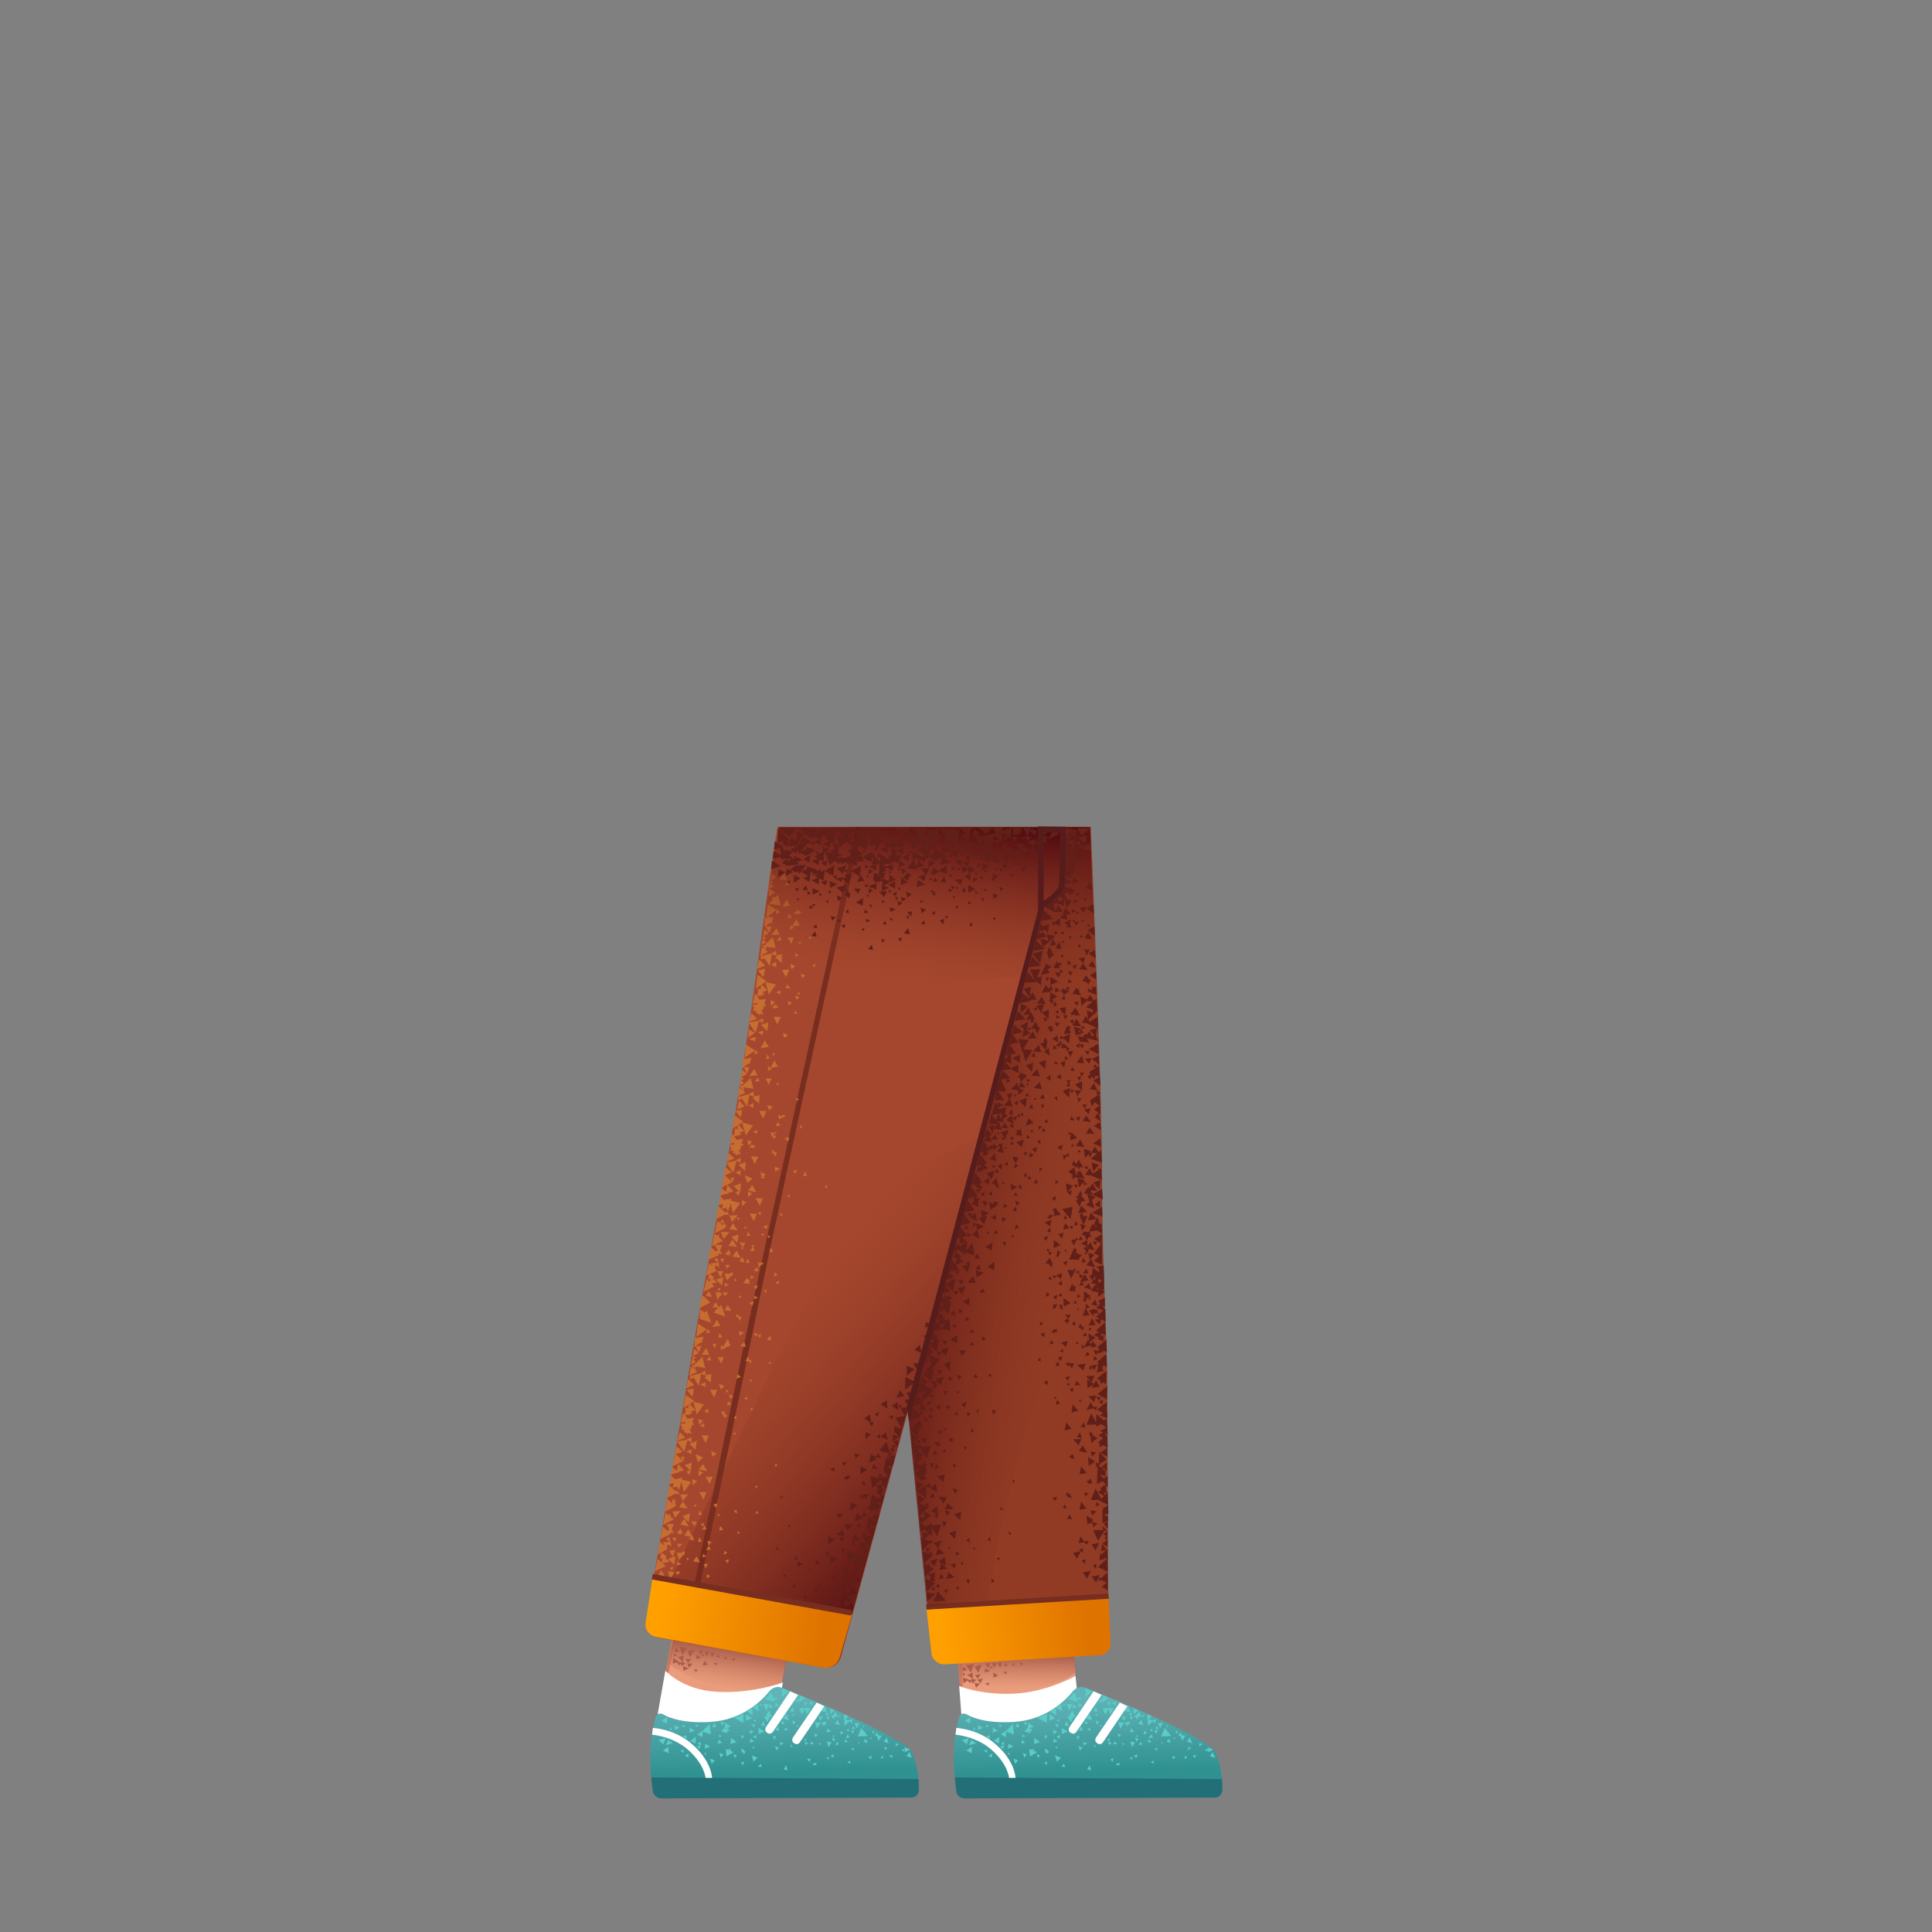 <svg xmlns="http://www.w3.org/2000/svg" xmlns:xlink="http://www.w3.org/1999/xlink" viewBox="0 0 480 480" xmlns:v="https://vecta.io/nano"><rect x="0" y="0" width="480" height="480" fill="#808080" stroke="none"/><path d="M239 426.9l-1.5-28.1h28.4l2.6 35.3z" fill="#ea9d7d"/><path d="M238.7 419.1c-.2 0-.3-.2-.3-.4l-1-17.2c0-.2.2-.4.4-.4s.4.2.4.4l1 17.2c0 .2-.2.4-.4.4 0 0-.1 0-.1 0z" fill="#cc7a5e"/><linearGradient id="A" gradientUnits="userSpaceOnUse" x1="252.374" y1="419.542" x2="252.522" y2="410.579"><stop offset="0" stop-color="#cc7a5e" stop-opacity="0"/><stop offset=".924" stop-color="#aa5f4b"/></linearGradient><path d="M250.8 419.5c11.3.5 16.4-3.9 16.4-3.9l-.7-13.8-28.6.4.5 14.5c.1.2 4.2 2.5 12.4 2.8z" fill="url(#A)"/><path d="M238.3 418.9s5.2 2.2 13.4 1.9 15.5-4.4 15.5-4.4l1.2 11.3s-3 3.9-16 3.8c-13.7-.1-13.5-4.8-13.5-4.8l-.6-7.8z" fill="#fff"/><g fill="#ad5c49"><path d="M239.1 415.5l.1.9.7-.4zm10.3-1.7l.9.1-.4-1zm-9.4-.1l1.2 1.8.8-2.1zm11.4.1h.8l-.4-.8zm-5.4.9l.7-.4-.6-.3zm-5.4 2.7l.2-.1-1.6-.5.2 1.4 1-.7.6.7.4-.8zm2.4-.3l.6-1.2-1.4.3zm-2.7-.9l1.5.9-.2-1.6zm4.4-.6l1.3-.5-1.3-.6zm-1.1 2.6l.6-1.2-1.4.3zm-1.1 1.1l1-1-1.4-.2zm6.5-6.3l-1.3.1.8 1.2zm-1.4.1l-1.3.1.8 1.2zm-1.6.1l-1.3.1.9 1.2zm-2.1.3l-1.8.6 1 1.5zm10 .3l.3-.7-1 .1z"/><path d="M249.9 416l.3-.7-1 .1zm-4.4 2.8l.3-.7-1 .1zm1.3-2l1.2-.5-1.2-.8zm-4.2.5l-1.4-.2.4 1.2zm-3.5-2l1.2-.5-1.1-.8z"/></g><linearGradient id="B" gradientUnits="userSpaceOnUse" x1="270.33" y1="440.332" x2="269.916" y2="421.909"><stop offset="0" stop-color="#309191"/><stop offset=".995" stop-color="#60b3b6"/></linearGradient><path d="M239.7 446.8l62.1-.2c1.1 0 1.9-.9 1.9-2 0-2.4-.4-6.5-1.8-9.3-1.8-3.6-25.5-13.3-32.3-16-1-.4-2.1-.1-2.9.7-2 2.5-6.8 7.3-14.7 7.8-6.6.4-10.2-.9-11.9-1.9-.7-.4-1.6-.1-1.8.7-.8 2.6-2.1 8.7-.7 18.2.1 1.2 1 2 2.1 2z" fill="url(#B)"/><path d="M239.7 446.8l62.1-.2c1.1 0 1.9-.9 1.9-2l-.1-2.6-66.4-.4.4 3.5c.1.9 1 1.7 2.1 1.7z" fill="#236f77"/><path d="M276.6 433.4l1-.1-.7-.7zm4.7.7l.7-1.3-1.2-.1zm-10-13.9l-1.6-.8v2.2zm2.7 2.7l1.4-1.1-1.4-.6.1.9-.3-.1v.3h-.8l.4.9.4-.8.1.5.1-.2zm-11.7 1.5l-1.3.8 1.4 1zm1.3-1l-1.2.9 1.5.9zm2.9 0H265l.7 1.6zm10.3 1l-1.5-.1.1.1H274l.6 1.6.8-1.4.5 1.3zm11.4 5l.7-1.3h-1.2zm-8-5.6l-.8 1.3 1.5.3zm-16.4 7l1.5-.6-1.5-.9zm-1.6-3.9l-1.4-1-.1 1.6zm-3.8 5.9l-1.4-1-.1 1.5zm8.1-7.8l-.9 1.2.6.1-1.1.2 1 1.3.6-1.3.5.1zm3.3 2l1.6.4-.7-1.6zm-21.9 3l-1.2-.8-.1 1.3zm2.5 4.5l1.4-.6-1.2-.7zm-7.5-4.7l1.4-.5-1.3-.7zm40.6-2.5l-.7 1 1.3.3zm17.8 8l-.7 1 1.3.4zm-1.2-1.2l.1 1.2 1.2-.6zm-5.2-1.4l1.3.4-.6-1.4zm-.6 4.3l.7-.4-.6-.4zm.9-2.2l.7-.5-.7-.3zm1.7 2l.2-.8-.8.2zm3.1-1.6l.1-.7-.8.2zm-17.2-10.3l-1.2-.4.1 1.4zm-3.5 3.1l-1.5-.1.6 1.6zm-1.2 9.9l-.4.3-.3-.2-.1.6.4-.1.5.1zm1.7-11.4h-1.1l.5 1zm4.3 4.5l.9-.5-.7-.5zm9.2-.6l-.6.7.6.2.4 1.2.8-1.3-.9-.1zm4.6 3.5l.8-.5-.7-.4zm-6.2 3.2l.3-.8-.9.2zm-29.9-5.2l-.1 1.1 1-.4zm6.1.4l.3-1-.8.1zm-4.2 6.6l1 .1-.4-.8zm3-15.5l-.3 1 1.1-.2zm-5.2 6.5l.4 1 .8-.8zm6.6-6.9l-.3 1.1 1.1-.3zm7.4.9l.5-.9-.8-.1zm-5.4 5.8l.9.3-.2-.8zm-1.6-7.4l-.2-.8-.7.6-.7-1.7-1.4 1.8 2.4.6-.3-.7zm1.6 17.3l1 .2-.4-1.2zm-.8-5.9l.8-.6-1-.3zm6.6 3.4l.6.7.1-1zm-7.9-7.2l1.1.1-.5-1.1zm-3-2.3l-.5 1.1 1 .1zm-12.2.4l-.5 1.1h1zm3.8 6.9l.4-.2-.5-.3v.4l-.8-.3.2 1.9 1.8-1.1zm2.8 3l.7.7v-.9zm-10.3-3.3l.4-.9-1 .1zm10.8-3.7l-.5.8.8.1zm-4.7-3h-.9l.6.8zm7.5 1.3l.3-.8h-.9zm-13.7-.5l-.8-.3.1.7zm13.5-1.3l.5.4.2-.7zm1.8-4.1l-.2.5h.6zm8 3.1l.4-.5-.5-.1zm3.4 5.5l-.7.4.7.3zm-3.9 2.2l.5-.2-.4-.5zm1.7-5l.3-.5-.6.1zm7.1 7.7l.7.4v-.7zm-1.6-3.2l.4-.5h-.6zm7.3-4.1l-.7.4.7.3zm-4 2.1l.5-.2-.4-.4zm2-5.5l-.6.1.3.4zm7.6 5.5l-.5.3.5.2zm-3.4 1.6l.4-.1-.3-.4zm1.7-4.4h-.5l.3.4zm-27.5 5.1l-.5.2.4.4zm-8.2 2.8l.6-.8-1-.4zm-5.8-3.5l.7.5.1-1zm7.9-3.3l-.7-.6 1-.3-1.5-1v1.1l-.9 1.1 1.6.4-.2-.5.7-.2zm-.8-.1l-.1-.4.2-.1-.1.5zm12.5 5.1l.7-.7-1.1-.4zm-5-2.9v-1l-.8.5zm6.4-4.5l-.2.9.9-.2zm-24.5 8l.1-.8-.9.2zm.6-3.5l.2-.9-1 .3zm-3.8-2.9l-.3.7h.7zm2.9-.5l.2.6.6-.5zm9.2 2.3l-.2.7.8-.2zm8.5 6.8l1-1-1.5-.6zm-4.7-.9l.5-.7-.8-.3zm2.5-2l-.9-.3.3 1 .2-.2.1.5.6-.6-.5-.2zm-13.5-2.3l1.3.7.1-1.7zm-5.8-5.9l-1.3.9 1.2.7zm-1 8.3l1.3.7.1-1.6zm-1.1-2.6l1.2 1.1.5-1.6zm11.3 3.6l.7-.1-.5-.4zm1.9 2.3l.8-.8-1.2-.5zm-6.6-2l.8.5.1-1.1zm8.4-4l-.3 1 1-.2zm28.9 1.4l.9-.2-.4-.7zm-7.3 0l.6-.6-.9-.3zm1.7-10.9l-1 .3.8.8zm3 4.9l-.1.2-.8.3.7.8.1-.5.6-.1zm-7.2.2l-.9-.3.3 1zm-.8-3.7l-.6 1.1h1zm8.1 1.7l.7.6-.5.5.9.3-.3-.9-.1.1.1-.9zm1.4.5l.8.9.2-.8.8.2-.6-1.3-.7.9zm3.6 5.5l1.1-.1-.5-.8zm-7.8-1.1l.4.9.5-.6zm3.4-1.3l-.3 1 1.1-.2zm6.7.5h-.9l.4.9zm-6.1 6.5l1 .2-.2-.8zm3.5-3.5l1-.1-.7-.7zm.8 5l.8.2-.1-.7zm1.5-9.1l-.4.7.9.1zm5.4 1.4l-.7-.2.1.8zm-6 4.3l.7.4v-.7zm-.5-7l-.9-.4.8-.7-1.1-.5v1.4l.1-.1v1.6l1.2-1.2.6.6.2-1.1-1 .3zm4 4.5l-.5.8h.6l.1.4.4-.7h-.2zm-8 .7l.6-.6-.9-.4zm-41.6.9l1.9-.5-1.3-.8zm48.7-4.3l-.9 2.1 2.5-.1zm-37.5 1.6l-.2-2.6-1.7 1.7-1.4.9 1.3.7.1-1.4zm8.2-5.1l-2.3 1 2.3 1.2z" fill="#5cccc6"/><g fill="#fff"><use xlink:href="#K"/><path d="M278.2 423l-5.9 8.7c-.3.5-.2 1.1.3 1.4.1.1.3.1.4.2.4.1.8-.1 1-.4l6.1-9-1.9-.9zm-6.5-2.8l-6 8.9c-.3.5-.2 1.1.3 1.4.1.1.3.1.4.2.4.1.8-.1 1-.4l6.3-9.2-2-.9z"/></g><path d="M163.9 423l5.6-27.5 27.5 7.1-6.2 34.8z" fill="#ea9d7d"/><path d="M165.6 415.4a.76.76 0 0 1-.2-.4l3.3-16.8c.1-.2.3-.4.5-.3.2 0 .4.3.3.5l-3.3 16.8c-.1.2-.3.4-.5.3 0 0 0 0-.1-.1z" fill="#cc7a5e"/><linearGradient id="C" gradientUnits="userSpaceOnUse" x1="179.933" y1="419.456" x2="181.524" y2="408.852"><stop offset="0" stop-color="#cc7a5e" stop-opacity="0"/><stop offset=".924" stop-color="#aa5f4b"/></linearGradient><path d="M177.2 418.9c10.9 3.3 16.9.3 16.9.3l2.8-13.6-27.8-6.7-3.1 14.2c-.1.1 3.4 3.4 11.2 5.8z" fill="url(#C)"/><path d="M165.3 415.1s4.3 4.7 12.5 5.2c9.2.6 16.7-2.3 16.7-2.3l-2.2 13.1s-3.9 3.1-16.4-.3l-12.8-3.2 2.2-12.5z" fill="#fff"/><g fill="#ad5c49"><path d="M167.5 410.7l-.1.9.8-.3zm10.4.9l.9.3-.2-1zm-9.1-2.5l.7 2.1 1.3-1.8zm11 3l.8.2-.2-.9zm-5.4-.5l.7-.2-.5-.5zm-5.9 1.3l.2-.1-1.4-.9-.2 1.4 1.2-.3.3.8.7-.7zm2.4.3l.9-1-1.5-.1zm-2.5-1.5l1.3 1.2.2-1.6zm4.5.5l1.3-.3-1.1-.8zm-1.7 2.2l.9-1.1h-1.4zm-1.4.7l1.3-.6-1.4-.6zm7.9-4.4l-1.3-.2.5 1.3zm-1.4-.3l-1.3-.2.5 1.4zm-1.5-.3l-1.3-.2.5 1.3zm-2.2-.2l-1.8.2.6 1.7zm9.7 2.8l.4-.6-.9-.1z"/><path d="M177.8 413.8l.5-.6-1-.1zm-4.9 1.7l.4-.7-.9-.1zm1.7-1.7l1.3-.2-.9-1zm-4.1-.5l-1.4-.5.1 1.1zm-2.9-2.8l1.2-.2-.9-1.1z"/></g><linearGradient id="D" gradientUnits="userSpaceOnUse" x1="194.929" y1="440.33" x2="194.516" y2="421.907"><stop offset="0" stop-color="#309191"/><stop offset=".995" stop-color="#60b3b6"/></linearGradient><path d="M164.3 446.8l62.1-.2c1.1 0 1.9-.9 1.9-2 0-2.4-.4-6.5-1.8-9.3-1.8-3.6-25.5-13.3-32.3-16-1-.4-2.1-.1-2.9.7-2 2.5-6.8 7.3-14.7 7.8-6.6.4-10.2-.9-11.9-1.9-.7-.4-1.6-.1-1.8.7-.8 2.6-2.1 8.7-.7 18.2.2 1.2 1 2 2.1 2z" fill="url(#D)"/><path d="M164.3 446.8l62.1-.2c1.1 0 1.9-.9 1.9-2l-.1-2.6-66.4-.4.4 3.5c.2.9 1 1.7 2.1 1.7z" fill="#236f77"/><g fill="#5cccc6"><path d="M201.3 433.4l.9-.1-.6-.7zm4.6.7l.7-1.3-1.2-.1zm-9.9-13.9l-1.7-.8v2.2zm2.6 2.7l1.4-1.1-1.4-.6.1.9-.3-.1v.3h-.7l.3.9.4-.8.1.5.1-.2zm-11.7 1.5l-1.3.8 1.4 1zm1.3-1l-1.1.9 1.5.9zm2.9 0h-1.5l.8 1.6zm10.3 1l-1.5-.1.1.1h-1.4l.6 1.6.8-1.4.5 1.3zm11.4 5l.8-1.3h-1.3zm-7.9-5.6l-.9 1.3 1.5.3zm-16.5 7l1.5-.6-1.4-.9zm-1.5-3.9l-1.5-1-.1 1.6zm-3.8 5.9l-1.5-1-.1 1.5zm8-7.8l-.8 1.2.6.1-1.2.2 1 1.3.6-1.3.5.1zm3.4 2l1.5.4-.6-1.6zm-21.9 3l-1.2-.8-.1 1.3zm2.5 4.5l1.3-.6-1.2-.7zm-7.5-4.7l1.3-.5-1.2-.7zm40.5-2.5l-.7 1 1.3.3zm17.9 8l-.8 1 1.3.4zm-1.2-1.2v1.2l1.3-.6zm-5.3-1.4l1.3.4-.5-1.4zm-.6 4.3l.7-.4-.6-.4zm.9-2.2l.7-.5-.7-.3z"/><path d="M221.6 436.8l.1-.8-.8.2zm3-1.6l.2-.7-.8.2zm-17.2-10.3l-1.1-.4v1.4zm-3.5 3.1l-1.4-.1.5 1.6zm-1.2 9.9l-.4.3-.3-.2v.6l.3-.1.6.1zm1.8-11.4h-1.2l.5 1zm4.3 4.5l.8-.5-.7-.5zm9.1-.6l-.6.7.6.2.4 1.2.8-1.3-.9-.1zm4.6 3.5l.8-.5-.7-.4zm-6.1 3.2l.2-.8-.9.2zm-30-5.2l-.1 1.1 1.1-.4zm6.1.4l.3-1-.8.1zm-4.2 6.6l1 .1-.3-.8zm3-15.5l-.3 1 1.1-.2zm-5.2 6.5l.4 1 .8-.8zm6.6-6.9l-.2 1.1 1.1-.3zm7.4.9l.5-.9-.8-.1zm-5.4 5.8l.9.3-.1-.8zm-1.6-7.4l-.2-.8-.6.6-.8-1.7-1.4 1.8 2.4.6-.2-.7zm1.6 17.3l1 .2-.4-1.2zm-.8-5.9l.8-.6-.9-.3zm6.6 3.4l.7.7.1-1zm-7.9-7.2l1.1.1-.5-1.1zm-2.9-2.3l-.6 1.1 1 .1zm-12.2.4l-.6 1.1h1zm3.8 6.9l.4-.2-.6-.3v.4l-.8-.3.2 1.9 1.8-1.1zm2.7 3l.7.7.1-.9zm-10.3-3.3l.4-.9-1 .1zm10.8-3.7l-.5.8.8.1zm-4.6-3h-1l.7.8zm7.4 1.3l.3-.8h-.9zm-13.7-.5l-.7-.3v.7z"/><path d="M187.2 427.4l.5.4.1-.7zm1.7-4.1l-.2.5h.6zm8.1 3.1l.3-.5-.5-.1zm3.3 5.5l-.6.4.6.3zm-3.9 2.2l.5-.2-.4-.5zm1.7-5l.3-.5-.6.1zm7.2 7.7l.6.4v-.7zm-1.7-3.2l.4-.5h-.6zm7.3-4.1l-.7.4.7.3zm-4 2.1l.5-.2-.4-.4zm2-5.5l-.5.1.2.4zm7.6 5.5l-.5.3.5.2zm-3.3 1.6l.4-.1-.4-.4zm1.6-4.4h-.5l.3.4zm-27.4 5.1l-.5.2.4.4zm-8.3 2.8l.7-.8-1.1-.4zm-5.8-3.5l.8.5v-1zm8-3.3l-.7-.6 1-.3-1.5-1v1.1l-.9 1.1 1.6.4-.2-.5.7-.2zm-.9-.1l-.1-.4.2-.1-.1.5zm12.5 5.1l.7-.7-1.1-.4zm-5-2.9v-1l-.8.5zm6.4-4.5l-.2.9.9-.2zm-24.5 8l.1-.8-.9.2zm.7-3.5l.1-.9-.9.3zm-3.9-2.9l-.3.7h.7zm2.9-.5l.2.6.6-.5zm9.2 2.3l-.1.7.7-.2zm8.5 6.8l1-1-1.4-.6zm-4.7-.9l.6-.7-.9-.3zm2.5-2l-.9-.3.3 1 .2-.2.2.5.5-.6-.5-.2zm-13.5-2.3l1.3.7.1-1.7zm-5.7-5.9l-1.4.9 1.3.7zm-1.1 8.3l1.4.7V434z"/><path d="M163.6 432.3l1.2 1.1.6-1.6zm11.4 3.6l.6-.1-.5-.4zm1.8 2.3l.8-.8-1.2-.5zm-6.6-2l.8.5.1-1.1zm8.4-4l-.3 1 1.1-.2zm28.9 1.4l.9-.2-.4-.7zm-7.3 0l.6-.6-.9-.3zm1.7-10.9l-.9.3.7.8zm3 4.9l-.1.2-.8.3.8.8.1-.5.5-.1zm-7.2.2l-.9-.3.3 1zm-.8-3.7l-.6 1.1h1zm8.1 1.7l.7.6-.5.5.9.3-.3-.9-.1.1.1-.9zm1.5.5l.7.9.2-.8.9.2-.7-1.3-.7.9zm3.6 5.5l1-.1-.5-.8zm-7.9-1.1l.4.9.6-.6zm3.4-1.3l-.3 1 1.2-.2zm6.7.5h-.8l.3.9zm-6 6.5l.9.2-.2-.8zm3.5-3.5l.9-.1-.7-.7zm.7 5l.8.2-.1-.7zm1.5-9.1l-.4.7.9.1zm5.4 1.4l-.7-.2.2.8zm-6 4.3l.8.4-.1-.7zm-.5-7l-.8-.4.7-.7-1.1-.5v1.4l.1-.1v1.6l1.3-1.2.5.6.2-1.1-1 .3zm4.1 4.5l-.5.8h.5l.2.4.4-.7h-.3zm-8 .7l.6-.6-.9-.4zm-41.6.9l1.8-.5-1.2-.8zm48.6-4.3l-.9 2.1 2.5-.1zm-37.4 1.6l-.3-2.6-1.7 1.7-1.4.9 1.3.7.1-1.4zm8.1-5.1l-2.3 1 2.3 1.2z"/></g><g fill="#fff"><use xlink:href="#K" x="-75.4"/><path d="M202.9 423l-5.9 8.7c-.3.5-.2 1.1.3 1.4.1.1.3.1.4.2.4.1.8-.1 1-.4l6.1-9-1.9-.9zm-6.6-2.8l-6 8.9c-.3.5-.2 1.1.3 1.4.1.1.3.1.4.2.4.1.8-.1 1-.4l6.3-9.2-2-.9z"/></g><path d="M273.8 291.4c0-18.1-2.3-74.3-2.8-86h-60.1l20.5 202.4c.2 1.7 1.7 3 3.4 2.9l40.6-2.4-.3-66.7c-.4-16.2-1.3-29.7-1.3-50.2z" fill="#913b24"/><path d="M193.2 205.4c-1.1 4.9-3.3 22.8-6.6 45.6-6.1 42-8.5 49.9-13.8 80.3l-12.3 71.8c-.3 1.7.8 3.4 2.6 3.7l41.6 7.5c2 .3 3.8-.8 4.3-2.8l23.5-86.2c4.8-16.4 26.6-98.9 26.6-98.9s4.7-3 4.8-6.1l.6-14.8-71.3-.1z" fill="#a5472e"/><path d="M171.2 406.9l-1.3-.3c.1-.7 14.7-72.4 19.9-95.6l23-105.6 1.3.3-23 105.6-19.9 95.6z" fill="#772e1f"/><linearGradient id="E" gradientUnits="userSpaceOnUse" x1="187.167" y1="329.59" x2="240.171" y2="377.154"><stop offset=".01" stop-color="#913b24" stop-opacity="0"/><stop offset=".985" stop-color="#510c10"/></linearGradient><path d="M208.8 411.5l35.5-129.2s-24.8 8.7-33.1 20.8c-7.2 10.6-41.1 82-49.3 99.3-.9 1.9.2 4.1 2.3 4.5l40.2 7.3c2 .4 3.9-.8 4.4-2.7z" fill="url(#E)"/><g fill="#601f18"><path d="M200 397.6l.7-1-1-.2zm9.5-17.5l-1.7 1.1 2 .6zm2.1 14.8l-1.8-1 .6 2.1zm-2.1-5.6l.5 2.2-1.6.9 1.9.8-.1-1.8 1.1-1.1zM207 396l1.9.7-.1-1.8zm2.8 3.4l1.7-1.2-1.6-.8zm1.5-26.2v2.1l1.7-1.3zm2.5-8.9v2l1.7-1.2zm-8 17.3l-.1 2.1 1.7-1.2zm.6 4.9l-.2 2 1.8-1.2zm16.6-27l.3-1.7-1.4.4zm-8-2l1.4-1.1-1.3-.6z"/><path d="M221.8 356.4l.1 1.8 1.3-1.2zm-14.4 35l-1.4.9 1.6.6zm-2.5 6.4l2 .8-.2-1.8zm2.6.6l1.2.6-.3-1.4zm-.5-3.3l-.8-.6-.3 1.2zm2.8-13.1h-1.2l.5 1.3zm4.7-10.8l.6 1.3.7-1.2zm-5.1 14.8l.8-1.2-1.2-.1zm2.6 6.5l-1 .6.6.2-.4.1 1.8 2.5-2.6.6 1.8 2.5 1.6-6.2-1.7.4zm-9.3-5l-.1 1.2 1-.3zm10.6-9.2l-.5 1.1h1.4zm1.3-2.7l-.5 1.1h1.4zm7.3-14.4l-.7-.2-1-2.8-1.7 2.2 2.4.7-.5.9zm-5.1 20.3l-2.4.4.8 1.2-2 .6 1 1.1h-.1l1.4 1.4-1.4.4-1.3-1-.1.5-2.3-.7.5 3.1 1.7-1.9-.5 2 .5-.2 1.5 1.3-1.7.4v-.4l-1 .6 1.1.4 1.4 2 .8-3.1-.5.1.4-1.6-1.9.2 1.7-.8.7.7.7-2.1-.2.1.5-1.6-1.4.1.6-1.4.8 1.2.8-2.9.1.1.5-2.1-1.9.4zm1.1-3.1l.6-2.1-1.9.4zm-5.6 2.8l-.7 2h.2l-.1.8.9-.3-.5-.6 1.5-.4zm.7-5.4l-.7 2.1 2-.6zm-5.6 19.5l2-.6-1.2-1.5zm-.1-30.7l-1.1.4 1.1.6zm8.6-11.1l.7.9.5-1.1-.7.1-.2-2-1.5 1 1.6 1zm-1.4 14.4l-.5.9 1.2.1zm-11.2 26.5l.8-.2-.6-.7zm-2.1-4l.4-.6h-.7zm6.3.1l-.5.4.7.3zm-13.3-18.1l.2-.7-.6.2zm1.5 6.9l.7.1-.3-.6zm13.7-3.1l-1.5-.1.6 1.2zm5.2-3.8l-.2-1.2-.8.6zm-.1 8.4l-.2 1.1 1-.5zm3.9-30l-1.1.5.8.7zm3.5.7l-1 .5.8.7zm2.3-1.8l-.6-.8-.4.8zm-2.6 9.3l.3.8-.8.2.8 1.1.3-1.3h-.1l.4-.7zm-9.7 19.9l-2.1-.2.7 1.6zm-1.5-15.5l-1.2-.1.5.9zm-.1 3.6l-.6-.1.4.9.4-.4.1.2.8-.9h-1.2zm14.9-21l1 1.6-1.5.2 1 1.7.7-1.9h-.1l.6-1.9zm-4.9 1.9l-1.5 1 1.7 1.1zm6.9-12.5l1.8.8-.5-2.1zm2.9-7l-.3 1.4 1.6-.4zm-6.5 17l-.9 1.9 2-.5zm7-12l.6-1.7-1.9.1zm-7.6 14.9l-1.4 1 1.6 1.1zm-4.2 8.6l1.8.9-.5-2zm-20.6 32.3l1.3-.6-1.4-.6zm7.7-3.7l-1 .4.8.8zm-3.9 10.1l1.3-.2-.6-.8zm25.5-52.8l.5-.8-1 .1z"/><path d="M215.2 379.9l2.8-1.4-2.1-1.7zm9.7-34.6l2.4-2-2.4-1.2zm3.3-4.5l.7-2.3-2 .3zm-2.9-1.5v2.5l1.9-1.6zm-8.7 25.6h1.4l-.9-1.2zm1.5-3.9l-.5 1-.6-.4v.2l-.5-.6-.7 2.1 2-.6-.4-.4.3-.2 1.2.1zm2.5 1l.9 1.1-1.2-1-.5 1.9v.2l-.3 1 .2-.1v.2h-.1l.1.2v.5l.3-.2.7 1-2.4.4.2.2-2.2-.7.4 3.1 2-2.1.5.9-1.7.5.6.6v.6l-.6.1.6.5v.4l.2-.2.7.7-1 .5-1.2-1.1-.4 1.6-.3.1.3.3-.2 1-.9.6 1.1.3-.1.6.8-.4.2.1v-.2l.4-.2.4.5.3-.9.7-.3-.5-.4v-.1h-.2l-.5-.4.5-.2.7.8.6-2.6-.7.3.4-1.4.3-.2-.6-.3.3-.9.7 1 .9-3.2.5-1.9-.2.1-.7-.4.5-.3.4.5.4-1 .2-.1-.1-.1.5-2zm-7-.7l-1.4-.1.5 1.1zm5.2-3.8l-.2-1.2-.8.6zm-.3 8.5l-.3 1.2 1.1-.5zm6.4-14.2l-2.5.4 1.6 2.6-.6.1-1.1-.6-.1.8h-.1l.1.2-.1.7.4-.2.9 1.5.7-2.5.9-2.9v.1l.7-2.5-2 .4zm-27.1 34.8l-.4.9.9-.2zm-2.9 5.3l.4-.6-.8-.2zm-2.2-7.1l.6.3v-.8zm4.7 9.9l.3-1-.9.1z"/></g><g fill="#c66d32"><path d="M176 384l.8-.9-1-.3zm-3.8 3.9l1.7.3-.8-1.5zm-3.6-22.2l1.4-.4-1.6-1.6-.2 1.7-1.1-.8-.4 1.7 2-.5zm-1.5 3.9l1.1-.2.5.8.3-1h.1l-.1-.1.3-.9.6 2.5 1.8-2.5-2.3-.6.1-.5-1.9.4-.9-1-.3 2.2 1-.2zm-.7 18.4l-1.2-1 .5-.2-1.4-1.1-.3 1.6.6-.2-.2 1.1-1-.9-.7 3.1 2.7-1.3-.8-.7zm8.3-24.3l-1.1 1.4 2.1.4zm-3.9 11.1l-1.1-1.8-1 1.5zm-3.7.7l.6 1.6 1.4-1.7zm1.9-4.2l.6 1.6 1.4-1.6zm1 6l-1 1.5 2.1.4zm-6.5 14.1l1.7.2-.9-1.5zm10.8-34.8l1 1.9.8-1.8zm2.1-11.3l1 1.9.8-1.9zm-.1 23.4l.8-1.8h-1.8zm-1.5 3.9l.7-1.9h-1.8zm-4.2-27.3l1.4 1.7v-.1.1l.3-1.2h-.1l.2-.8z"/><path d="M174.3 333.8l.5-1.7-1.5.2.1.3-.7-.5-.2 2.6 1.6-1.2zm5.5 3.4h-1.5l.9 1.6zm-5.5-2.8l-1.5.1.8 1.5zm-7.2 52.4l.7-1.7-1.5.1zm13.7 1.6l.3-1-.9.3zm-11.7-8.6l-.6.7-.1.1v.1l-.2.3h.5l.3.4.1-.4h.5zm-2.1 2.3l.7 1 .3-1.2zm1.2 6.9l1.1-.4-1-.6zm5.4-22.2l1.1-1-1.2-.5zm-.1-14.3l.2 1.5 1-1zm-1.5 15l.1 1.5 1.1-1zm-3.1 3.8l-.7-1-.2.3-1.7-1.5-.6 3.1 2-1.1zm8.3 2.5l.7.8.4-1.1zm-5.4-12.5v-1.2l-1.3.5zm-2.9-5.5l-.6 2.1 2-.7zm1.2 8.2l1.3 1.3-.9.3.7.8.4-.9v-.1l.1-.1h-.1l.3-1.9zm2.7-3.8l.3-2.2-1.8.7zm-1.4 15.8l-1.8.7 1.5 1.5zm-3.9 12.8l.3-2.2-1.8.7zm13.1-39.6l1.2-.3-.9-.7zm-4.7.8l-1 .6 1.1.5zm-4.5-7.4l1-.3 1.2 2 .6-3 1.1.5-.1-1.3-1 .7-2.2.5.3.5-.7-.6 1.6-.8-.4-.4-.1-1 2.5.5-.7-2.8-2.1 2.1-.6-.2.9 1.3-1-.8-.4 2.2.2-.1zm.9-4.8l.6-.6-.8-.3 1.5-.7-1.1-1.1-.4 1.8v.8l-.1-.1-.3 1.4 1.2-.6zm2.6 40.5l-.8.4.6.6zm3.4-2.3l.1.7.5-.3zm-6-1.8l.7.1-.2-.6zm-5.9 15.4l.6.6.2-1zm4.3-1.9l.5-.4-.6-.4zm-5.4-2.5v-.1l.7-.3-.4-.3.3-.8.9.5-.2-1.4-.1.1-.2-1.1-.8.6.9.6-.3.1-1.4.1.5.9-1.3-1.1-.5 3.2 1.8-1zm27.2-20.8l.7-.3-.5-.5zM188 369l-.5.4.7.3zm-11-7.1l1-.7-1.3-.7z"/><path d="M174.7 353.5l-.8.9 1.2.1zm-4.9 9.5l.3-1.1-1 .1zm8.7-30.6l1-.2-.8-1zm-3-1.1l1-.3-.8-.9zm-.8 30.8l-1.9-.8.6 2zm7.5-15.2l-1.1-.5.3 1.1zm-2.5 4.6l.3.8.7-.6-.8-.4.4-.3-1.1-.5.3 1.1zm1.3-18h.3l-.6-.8v.1l-.7 1.2v.1l-.3.5-.6-.4v1.2l.8-.4v.1l.8-.6.8-.1-.5-.9zm-1.2 1.2l-.2-.2h.2v.2zm-1.7-6.8l-1.1 1.8 2-.3zm-1.9 8.7l-.7-1.7-1.2 1.7zm-7.6 47.9l.9-.9-1.2-.1zm4.9-8.1l1-.1-.7-1zm-.4 1.7l-1.4-.1.9 1.2zm-4.9 13.3l.9-.9-1.2-.1zm5.2-8.3l1-.1-.7-1.1zm-7 9.2l1.2-1.6-1.6-.4zm-.1-11.5l1.1.1-.5-.9.5-1.4-1.8.1.7 1.1-.4.6-1.2-1.1-.7 3.1 2.7-1.3zm.4-3.9l-.2-.8-.4.3-.7-.6-.7 3.1 2.7-1.4zm.8-3l.6.1-.5-.8.4-.1-.8-.8-.3 1.1-1.1-1-.6 3.2 2.7-1.4-.4-.3zm-.3-.7l-.2.3-.2-.1.4-.2zm3.6-15.4l1 .5V357l-1.2.6.1.1-2.5.4 1.8 2.6zm-1-4.1l-.2-.1v.1l-.6.1.5.7-.2.8.6-.1.2.2-.3.4.6.1.4.5.1-.4 1 .2-.7-1.3v-.1l.4.5.3-1.2.6-.2-.5-.5.4-1.2-1.6.3-.6-.9.8-.2.2.3.1-.4.8-.2-.5-.3v-.1l1.1-.4-1.4-1.5 1.2-.7-2.2-1.6-.5 3.3 1.3-.8-.1.8h-.8l.2.4-.3 1.4-.4-.6-.6 2.5 1-.3.3.4zm-.1 9.3l-1.8-1.7 1.7-.6-1.5-1.4-.5 2.1h.1l-.6 2.9zm3.4-11.6l1.8-2.5-2.6-.6zm2 27.6l-.7 1h1.1zm-.5 7.1v.9l.9-.4zm.6-42.7l-1.2.6 1.3.6zm-4.2-.8l-.5 2.3 2-.8zm5.7-1.3l-.6.3.1-.1-.9.1.2.3-.5.3 1.6 1.3zm3.3 3.1l-1.4-.6.5 1.4zm-3.3-6.4l-.4-1-.8 1zm-3.3-9.2l-.4 3.3 2.6-1.8zm2 56.3l1.2-.1-.5-1zm-6 .5l.2.2h-1.5l.6 1.7 1.2-1.3.1.2.1-.4.1-.1h-.1l.1-.5zm6.2 6.5l.9-.5-.9-.5zm-3.1-9.3l-.5-1.4-.1.2-.9-1.6-1 1.5 1.7.3-.5.6zm2.3 5.8l.5 1 .6-1.1zm3.9-8.3l1-.3-.8-.9zm3.6-4.9l.8.7-.1-1zm1 5.8l.6-.5-.7-.2zm4.4-5.2l.7.1-.3-.8zm-7.7 9.3l-.2 1 .9-.5zm6-66.9l.4-.2-.8-.6v.1l-.1-.2-.8 1.3 1.7.2zm-9 6.4l1.4.1-1.1 1.2 2.9 1-1-2.9-.6.6-.8-1.3zm3.8-.6l-.8 1.3 1.7.2zm.1-27.8l1.3-.4-1.5-1.7-.3 1.8-1.1-.8-.3 1.7 1.9-.5zm-1.5 3.9l1-.2.5.8.3-1h.2l-.1-.1.2-.9.6 2.5 1.8-2.5-2.3-.6.2-.5-2 .3-.9-.9-.2 2.2.9-.3zm7.5-5.9l-1 1.4 2 .4zm-3.6 11.3l-1.2-1.8-.9 1.5zm-3.5 2.1l1.4-1.7h-2.1zm2.1-4.2l1.4-1.7-2.1.1zm1.2 6.2L182 308l-1 1.5zm-7 10.9l-.8 1.3 1.6.2zm10.5-33.4l.9 1.9.9-1.8zm2-11.3l1 1.9.8-1.9zm-.9 21.7l1.1 1.9.7-1.9zm-1.5 3.8l1.1 1.9.7-1.8zm-2.2-23.9v.1l.3-1.2h-.1l.2-.8-1.8.3zm2.2-13.1l.5-1.7-1.4.2.1.2-.8-.5-.1 2.7 1.5-1.2zm5.5 3.4l-1.5.1.8 1.5zm-5.5-2.8l-1.4.1.8 1.5zm-7.2 52.3l.7-1.6h-1.5zm4-6.7l-1 1.5 2 .3zm10.3 8.5l.3-1-.9.4zm-12.8-8h-.2l.1.1-.2.3.4.1.4.4v-.4h.6l-.5-1.2z"/><path d="M179.6 313.8l.3-1.2-1 .2zm.5 4.9l-.1 1 1.1-.5zm5.8-21.3l1-.9-1.1-.5zm0-12.8l1-.9-1.2-.5zm-1.5 15.1l1-1-1.1-.5zm-3.2 2.2l-.7-1-.2.4-1.8-1.6-.6 3.2 2.1-1.1zm9.6 2.5l-1.2.3.8.7zM184 292v-1.3l-1.3.6zm-3-5.5l-.5 2.1 2-.8zm1.3 8.2l1.3 1.3-.9.2.8.9.3-.9v-.1l.1-.2v.1l.2-2zm2.8-3.8l.2-2.2-1.8.7zm-1.9 17.9l.3-2.1-1.8.6zm-3.8 10.6l.3-2.1-1.8.6zm13.7-40.6l-.3 1 1.2-.2zm-5 1.9l-1 .5 1 .5zm-4.7-7.4l1-.3 1.2 2 .6-3 1.1.5-.1-1.3-1.1.6-2.1.6.3.5-.7-.7 1.6-.7-.4-.4-.1-1 2.5.4-.7-2.7-2.1 2-.7-.1.9 1.3-.9-.8-.4 2.2.2-.1z"/><path d="M184.2 268.5l.6-.6-.7-.3 1.5-.8-1.2-1-.3 1.8h-.1l.1.8-.1-.1-.3 1.4 1.2-.6zm7.2 38.7l-.7-.3.2.7zm-6.2-2.6l-.4.5.7.1zm-6.2 15.3l-.8.4.6.5zm4.1-1.9l-.7-.4.1.8zm22-23.6l-.1.8.7-.3zm-9.5 2.7l.7.4-.2-.8zm-6.7-5.9l.3 1.1-.2.4h1.1l-.4-.5.6-.4zm-2.8-6.1l1.1.1v.1l.1-.1.4-.5-.6-.2v.3l-.2-.6zm-4 8.6l.3-1.2-1 .2zm9.2-30.8l-.8-.9-.1 1.2zm-2.9-1.2l-.8-.9-.2 1.1zm-2.7 32.2l1.3-1.1-2-.8zm6.2-11.8l.3.9.7-.7-.8-.3.4-.3-1.1-.5.3 1.1zm.5-18.6l-1 1.8-.6-.5v1.2l1-.4-.4-.3 1.9-.3zm-6.4-7.8l-.1 2.1 1.6-1.2z"/><path d="M189 260.4l2-.3-1-1.6zm-.8 6.8l-.8-1.6-1.2 1.7zm-8 47l.4 1 .8-.9zm5.6-8.2l-.3 1.1 1-.1zm-1.2 3.9l.6-1.1-1.5-.1zm-4.6 12.2l.9-.9-1.2-.2zm5.7-9.4l-.4 1.1 1-.1zm-7.5 10.2l1.3-1.6-1.7-.4zm-2.6-5.2l-.8 3.2 2.7-1.3-.7-.7 1.4-.3-1.2-1 .5-.1-1.1-1 1.7-.8-.6-.6.4-.8.8.6-.2-1.5-.1.1-.1-1-.9.4.9.7-.2.2h-1.5l.5.9-.9-.9-.8 3.1.8-.4-.3 1.3.6-.1-.2.8zm2.7-6.3l1.1.2-.5-.9.5-1.4h-1.8l.7 1.2-.4.5-1.2-1.1-.8 3.1 2.8-1.2zm.4-3.9l-.1-.8-.4.3-.7-.5-.6 3.1 2.7-1.3zm1.3-2.7h.6l-.7-1-.3.6-.6-.4 1-.4-.7-.7-.3 1-.8-.6-.6 3.1 2.7-1.4zm3-16.4l1 .5v-1.2l-1.3.6.2.1-2.5.4 1.8 2.6zm-1-4l-.2-.2v.2l-.6.1.5.7-.2.8.6-.2.2.3-.3.3.6.2.4.5.2-.4.9.1-.7-1.2.1-.1.3.5.3-1.3.7-.2-.5-.5.3-1.1-1.6.3-.6-.9.8-.2.2.2.1-.3.8-.2-.5-.4v-.1l1.1-.3-1.4-1.5 1.2-.8-2.2-1.6-.5 3.3 1.3-.8-.1.9-.8-.1.2.4-.3 1.5-.4-.7-.5 2.6.9-.3.3.4zm0 9.3l-1.9-1.7 1.7-.7-1.5-1.3-.5 2.1h.1l-.6 2.9zm-7.5 28.1l-.7 3.2 2.7-1.4z"/><path d="M176.7 328.6l-1.1-3-.5.5-1.2-.8-.1 2.1.4-.3-.5.5zm8.6-46.5l1.8-2.5-2.7-.7zm1.9 27.9l.2-.8-.8.4.4.3-.7.9h1.2zm-.7 6.9v.9l.9-.5zm.7-41.6V274l-1.2.7zm-3.6-1.9l-.5 2.3 1.9-.8zm3.4-.6l1.6 1.4.1-2.2-.6.3v-.1l-.8.1.2.3zm3.6 1.7l.5 1.4.9-.9zm-3.1-5.8l1.2-.1-.4-.9zm-2.2-9.2l-.3 3.3 2.6-1.8zm2.7 55.3l-.7 1h1.2zm-6.7 1.5l.2.2-1.5-.1.6 1.7 1.1-1.2.2.2.1-.5.1-.1h-.1l.1-.4zm6.1 6.5l.9-.4-.9-.5zm-2.9-10.5l-.8 1 1.3.4zm2.8 7.2l.4.9.7-1zm3.9-8.3l1-.3-.8-.9zM189 302v-1l-.7.4zm.9 4.6l-.7-.2.1.8zm3.8-4.6h.7l-.3-.8zm-.8-20.9l-.7.3.6.3zm-1.1-19.3l.5.6.2-.8zm1.2 7.2l-.1.6.8-.3zm-.6 18.4l.7-1-.7-.2-.5-.6-.2.9.5-.1zm5.3 4.2l.3-1-1 .4zm-3.9-1.3l-1.3-.4.1 1.2zm5.7 1.8l1 .1-.4-1.2zm-3.4-9.5l-1.2.2.9.8zm-.9-5.2l-.8-.6-.1.6-1-.4.3 1.1.7-.4h-.1zm4 3v-.9l-.6.5zm-1.2-6.8l.5-.6-.8-.2zm-5.8-21l.9 1.9.9-1.8zm3.1-9.8l.8-1.9-1.8.1zm-7-1.7l1.3 1.6h.1l.2-1.1.2-.9zm3.4-11.5l.4-1.7-.8.1.1-.3-1 .2.1.2-.5-.3-.1 2.6 1.5-1.2zm4.9 4.9l.6-1.6h-1.5zm-4.9-4.3h-1.5l.9 1.6zm-.1 19.7l1-.9-1.2-.5zm-2.1 7.3l.1-1.2-1.3.5zm-2.8-5.5l-.6 2.1 2-.7zm3.9 4.5l.3-2.2-1.8.6z"/><path d="M195.6 244.6l-.5.9h1.3zm-1.7 1.5l-1.1.4 1.1.6zm-4.9-7.7l1-.3 1.2 1.9.6-3 1.1.5-.1-1.3-1.1.7-2.2.5.4.6-.7-.7 1.6-.8-.5-.4v-.9l2.4.3-.7-2.7-2.1 2.1-.6-.1.9 1.3-.9-.8-.4 2.2.2-.1zm.7-4.8l.6-.6-.7-.4 1.4-.7-1.1-1-.3 1.7h-.1l.1.9-.1-.1-.3 1.3 1.2-.6zm4.8 23l.3 1.3 1-.7zm-2.7-6.2l1.1.1v.1-.1h.1l.4-.5-.6-.2v.3l-.2-.6zm-3.9 7.3l-.8.1v-.1l-.9.5 1 .4-.1-.3.4.6zm7.9-29.5l.9-.3-.8-.9zm-3-1.2l1-.3-.8-.9zm-.4-4.3l-.8.5.5.2-1.1 1.1 3 .5-.7-2.7-.8.8zm5.2 24.6l.3 1.1.7-.6zm1.4-5.4l.3 1.1.8-.6zm-3 7.9l.8-.6-1.1-.5zm1.8-21.4l-1 1.8-.5-.4v1.2l.9-.5-.3-.3 1.8-.3zm-5.2-6.7l-1.5-.9 1.1-.5-.7-.6.7-.5-.8-.4 1.5-.7-1-1.1-.5 1.8v-.1.9l-.1-.1-.3 1.4v1.9zm1.8 3.6l1.9-.3-.9-1.5z"/><path d="M193.7 232.2l-.8-1.6-1.2 1.7zm-5.1 21.4l1 .6V253l-1.2.5.1.1-2.5.4 1.7 2.6zm-.9-4l-.2-.1v.1l-.6.1.4.6-.2.9.7-.1.1.2-.2.3.6.2.4.5.1-.4.9.2-.6-1.2v-.2l.3.5.4-1.2.6-.2-.5-.5.4-1.1-1.6.2-.6-.9.9-.2.1.3.2-.4.7-.2-.5-.3.2-.3.9-.4-1.4-1.4 1.2-.8-2.2-1.6-.4 3.4 1.3-.9-.1 1h-.8l.2.4-.3 1.4-.5-.7-.6 2.6 1-.3.3.4zm3.3-2.5l1.8-2.5-2.6-.6zm1.9-6.8l-.1-1.3-1.2.7zm-4.3-1.9l-.5 2.3 2-.8zm4-.6l1.6 1.4.1-2.2-.6.3v-.1l-.8.1.2.3zm5 2.2l-1.3-.5.4 1.3zm-3.4-6.4l-.5-.9-.7 1zm-3.5-9l-.3 3.3 2.5-1.8zm6.9 26.5l-.3.8.8-.1zm.4-4.3l.6.4.1-.7zm-.1-20.3l-.7.2.5.6zm-3-9.6l-1.3 1.6 2 .1zm4.2 9.7l-1.3-.6.3 1.3zM196 220l-.4-1-.7 1zm2.5 13.9v.6l.7-.3zm-.1 3.5l-.7-.6-.2.9zm3.4 2.5l.7.4v-.9zm-.6-6.4l.4-.6-.7-.2zm-17.2 89l.1-.7-.7.4zm-.3-20.1l-.7.2.5.6zm.5 7.4l-.1.6.7-.3zm-.6 18.4l.7-.9-.7-.3-.5-.6-.3.9.6-.1zm5.3 4.2l.2-1-.9.4zm-4-1.3l-1.3-.4.2 1.2zm5.7 1.8l1 .1-.3-1.2zm-3.3-9.5l-1.2.2.8.8zm3.1-2.2v-.9l-.7.5zm-1.4-7.3l-.7-.3.2 1.3.6-.8.1.3.5-.6-.8-.2zm-2.4 24.8l.1-.9-.5.2-.4-1-.6 1.2h.8zm-.3 4l.1.7.6-.5zm4.6-3.9l.6.1-.2-.7zm-4.4 11.7l.7-.3-.6-.5zm-3.8 5.3l-.6.5.7.2zm5.5-24.6l-1 .2.7.7zm-3.3 2.2l-1 1.1 1.4.1zm-7.9.5l.6 1.1.4-1.2zm6 8.6l1.1-.4-.9-.7zm2.6 5.3l.1-.8-.9.4zm-5.3-2.5l.2.8.5-.6zm2 7.1l.8.1-.4-.8zm10.2-36.3l-.2 1.1.9-.5z"/></g><linearGradient id="F" gradientUnits="userSpaceOnUse" x1="229.519" y1="245.334" x2="236.356" y2="202.365"><stop offset=".01" stop-color="#913b24" stop-opacity="0"/><stop offset=".985" stop-color="#510c10"/></linearGradient><path d="M242 243.5c15.3-1.6 30.3-.5 30.3-.5l-1.5-37.5h-77.3l-8.2 51.2s38-11.3 56.7-13.2z" fill="url(#F)"/><g fill="#601f18"><path d="M241.2 217l-1.6.8 1.4.9zm13.2-.4l.5-1.4-1.5.5zm1.5-5.1l1.4-.1-.8-1.3zm4.4-3l2.8-1.2-1-1.6zm-4.8 5.3l.6-1.2h-1.6zm-18.3 4.7l1.4 1.4.6-1.5zm-17.5 4.4l.7-1.5-2 .1zm32.1-10.2v-.4l-.7.3.2-.8.1.5.7-.6-.8-.3.1-.9-.4.1-.3-.3-.1.4-.6.2.3-1.3-1.5.6 1 .7-1.3.4 2.6 1.8v-.4l1.1 1.1.6-1.2zm-3.4.8l-1.6.1 1.1 1.1zm-7.7 16.4l.9.2-.2-1zm-.2-6l.1.8.8-.4zm6.7 4.8l.2-.8-.8.2zm-18.4.8l1 .2-.2-1.1zm.7-5.6l-.8-.3v.7zm5.8 4.4l.2-.8-.8.2zm-3.8-1.3l.9.2-.2-1zm-.2-5.9v.8l.8-.5zm6.6 4.8l.2-.9-.8.2zm2.7-4.1l1.8-.9-1-.4.2-.2-1-.4.1.3-.2-.1zm3.7 2.2l.2-.9-.7.2zm-7.1-3.8l-1.1-.1.7.9zm-1.5-2.6l.6.4.2-.8zm3.1 3.9l1.2.2-.4-1.3zm9.8-.1l.7-.6-1-.5zm-4.4-3.8l-.8.5.7.4zm6.5-2.5l-.3.7.9-.1zm-.8.7l.4-1.4-1.5.6zm2.3-3.5l1.5-.5-1.4-.9zm.4 1.9l.4 1 .6-.7zm-.9 3.7l.1-.9-.8.5zm-8.4-3.7l-.2.6-.1-.1-.3.7.9-.1-.2-.3h.3zm4.5 2.1l-.1-.8-.7.6zm-7.3-1l.3-1.5.2.1.2-1.7-1.6.9 1 .6-1.5.7zm2.5-4.7l-2.2 1.2 1.8 1.1zm-14.9 8l-.4 1.7 2.1-.5zm7.8 3.1l.8-.6-1.1-.4zm-4.4-3.7l-.8.4.7.4zm6.3-1.8l.9-.1-.7-.7zm-23.4-4.5l.9-.1-.7-.7zm30.3 9.8l.6-.4-.8-.4zm2.2 1.8l1.1-.8-1.4-.6zm-4.5-1.1l.6-.5-.8-.3zm-5.5.3l-.2.6.7-.1zm-34.9 7.9l1 .2-.2-1zm-.1-5.2l.8-.4-.8-.3zm6.6 4l.2-.8-.8.2zm-6.7-8.5l.1 1.6 1.8-.9zm-10-6.9l-.2 2.1 2.4-.7zm13.9 10.7l.1-.8-.7.1zm-7.2-3.8h-1l.6.8zm2 .7l.2 1 .8-.6zm-4.3-1.9l.1-.8-.8.4zm4 .4l-.8 1.2 1.3.1zm5.6 1.3l.2.9.6-.5zm3.5 1.9l-1.4-.7.3 1.5zm-5.6-.4l.6-.5-.8-.3zm-5.7.9h.7l-.5-.6zm21.3 6l.9.1-.2-1zm-.2-6v.8l.8-.4zm6.8 3.9l-.8.2.6.7zm-15.9-.8l.9.2-.2-1zm6.6-2l-.7.2.6.6zm4.3-4.1l-1.8-.8v1.6zm-14.7 0l1.8-.9-1.9-.8z"/><path d="M223.1 222.8l-.8.2.6.7zm-7.8-2.2l.5-.8h-1.1zm3.9 13.6l.7-.6-1-.4zm-4.6-2.9l.2-.8-.8.4zm6.4-2.7h.9l-.6-.6zm2.2-7.4l.6-.5-.7-.3zm1.9.3l.3 1.5 1.1-.8zm-4.4-.5l.3.9.5-.5zm-5.5 1.7h.8l-.5-.5zm-10.1-2.7l.5-1.4-1.6.5zm2.8.5l1.5 1.4.4-1.1.1.7.8-.4-.8-.3.4-1zm25.8-1.4l1.4.1-.5-1.5zm-7.3 8.6l.2-1.3-1.2.3zm-12.6-6.9h-1.7l1.1 1.2zm14.9-5.1l1.4 1.7.8-1.7zm-7.5 10.9l1.3-.7-1.4-.5zm-14.5 2.1l1-.8-1.3-.3zm12.8-9.8l-.7-.7.4-.1-2-1.3-.3 2 .5-.2-.1.6zm3.8 6.2l.9-.8-1.3-.4zm-8.8-2l-1.8 1.1 1.6.8zm9.4-5.1l-.1 1.9 1.7-.7zm-1.5 1l-1.8.8 1.8 1zm7.5-1.8l-1.9.7 1.8 1zm-32.7 2.1l1.7-1.1-1.6-.8zm-3.9-1.4l1.8-1.1-1.6-.9zm1.9-.2l1.8-1.1-1.6-.8zm36.5-1.2l-.4-.2v.8l.4-.2-.1.7 1.8-1.1-1.6-.9zm12.5-2.1l-.2 1.9.6-.3.1.8.6-.5-.7-.4 1.1-.6zm-2.3 3.5l-.2 1.3 1.2-.7zm7.6-5.5v.5l-.1-.1v.9l.1-.1.2.6 1.1-.7-.6-.3.3-.2zm-33.7 9.6l1.1-.8-1-.5zm-15.7-4.7h.2l.3.2v-.1h.1v.2l-1.1.6 1.5.9.2-1.7h.1l-.1-.1v-.1l.2-.2h-.3l.7-.5v1l1.1-.5h.3l-.9.6.8.5-1.6.6 1.8 1 .1-1.5 1.1.6.3-2.7-.9.5-.3-.8-.5.7-.3-.4-.1.2-.3-.2.3-.1-2.4-.8.1.6-1.5.8 1.1.6zm-2.2-.5v-.2l.1.2.2-.4.4.7 1.7-2.2-2.3.1v-.1l-.1.1h-.5l.1.2-1.3.8 1.7.8zm.1-1l.1.1h-.1v-.1zm-4-2.3l2.4-.3-.3.8-.3.2.1-1-1.7 1.1 1.5.9.1-.7.1.1-.1.5 2.8-.4-.7-.6.4-.3v.4l1.1-.6-.5-.2-1.6-.8v.9l-.5-.4-.7-.7.9-.6-1.6-.8-.1.6-1-1.1.4-.1-2.2-1.4-.2 2.1 1.6-.5.1 1.9-1.8-1.1-.2 2 2-.5zm19.8 3.8l-.8 1.8 1.8-.2zm-2.4-.8l1.1.5v.2l.1-.1 1 .6.3-2.7zm45.9-8l-2.1.6 1.9 1.3.1-1 1 .8.5-1.4-1.5.5zm2.6 1l.2-1.9-2.1.6zm-26.7 6.7l1.9 1 .2-2.2zm-18.6 10.7l1.2-.2-.9-.7zm14.4 0l1.1-.9-1.4-.5zm-6.2-5.4l-1.1.6.9.6zm9-2.4l1.3-.1-.9-1zm24.3-13.4h-1.9l1.1 2.1zm-1.3 4.7l-.3-.2v.3l-.3.1.2-1.1-1 .2-.8-.2.2.4-.6.1 1.3.9h-.1l1 .9v.2l1.5-.6-1-.9v-.1zm1.5-3.7l.9.9.5-1.5-.7.3-.6-.7-.5 1zm-.2 1.1l-1.6.1.1.1-.8.4.7.4.1-.8.9 1zm-18.6 5.9h0-.3l.4.4.1.6.2-.2.7.7.6-1.6zm15.3-5.8l-1.6.1 1 1.1zm-21.3 14.4l.9.2-.2-1.1zm6.4-1.2l.2-.8-.8.2zm3.5-5.4l.2-.2-1-.4.1.3h-.2l.1.5-1.5-.8-.2 1.9 1.7-1v1l1.8-.8zm-5.3-.3l.7.8.4-.8zm.2-2.1l.2-.9-.8.4zm12.3 3.3l.7-.6-1-.4zm-4.4-3.8l-.8.5.7.4zm-.9-3.3l-.2.4h-.1l-.3.7.9-.1-.2-.2h.3zm3.7 1.8l.8.3-.1-.9zm-7.9-1.7l1.4.9.1-.4.7.8.7-1.5h-1.3l.1-.7zm-.9 1.2L236 212l1.8 1.1zm-3.6 2.3l.7-.3-1.4-.9-1.6-1-.1 1.1-1.5.8 1.3.8-.1.3.4-.2.3.2v-.2l1.4-.5-.4 1.7 2.7-.7z"/><path d="M234.3 209.7l-.4 2.2 2.7-.6zm12.5 8.3l-.6.3.9.7.1-.7.8-.6-1.4-.6zm-4.4-.6l.6-.4-.8-.4zm-38.9-5.4l-.6-.6-.3.7zm3.8 2.9l-2.4 1.5 1.1.6v.3l.2-.2.8.5zm3.4 6.2l-.7.9h.4l-.7.1 1.3 1.1.3-1.4-.4.1zm5.2-1l.6.7v-.4l1.2.7.1-1.7-1.8.7zm-.1-5l-1.1-.1.6.9zm7.3.5l.1.9.6-.6zm2.8 1.5v-.2l-.3.1-.5-.2.1.5-1 .6 1.5.9.1-.9.7-.5zm-4.9 0l.5-.5-.8-.3zm-5.5.3l-.3.6.8-.1zm-9.9-3.6l-1.6.5 1.1.9zm2.3 1.9l1.5 1.4.4-1.1.1.8.8-.4-.8-.4.4-1zm19.1-2.2l-1.6 2.3 2.5.2zm-15.7 3.5l-1.6.4.7.5-1.1.3.1-.3-1.6.3.1-.8-1 .3.9.9v-.3l1.3.9.2-.9 1.5 1.4.8-2.2-.5.1zm-10-4.6l-1.7 1.1 1.5.8zm24.4 1.6l.2-2-1.7 1.1zm-7.9.6l-1.9.8 1.8.9zm-14.4.3l.1-1.4 1.1.5.2-2.2 1.5-.8-1.9-.7.1 1.2-2.1 1.3.8.5-1.6.6zm27.2.6l1.8-1.1-1.6-.8zm19.9-7.3l-1-.6-.1 1.3zm-34.6 7.7l-.1 1.3 1.1-.7zM195 209l-.8.5 1.5.9.2-1.5.3-.1-.3-.2v-.1l-2.7-2.7.2 3.4zm66.8-3.3h-4l1.1 2zm3.9 5.8l1.4-.1-.8-1.3zm2.2-.8l3 .7.1-1.9zm-2.5 3.1l.5-1.2h-1.6zm1.7-4.4l1 .8.4-1.4-1.4.5.1-.8-2.1.6 1.9 1.3zm2.9-1.8l-2.2.6 1.9 1.3zm-4-1.9h-1.9l1 2.1zm.1 1l1 .9.4-1.5-.6.3-.7-.7-.5 1zm-1.8 1.2l1.1 1.1.5-1.2zm6.5-2.2h-3.1l1.1 2zm-45.6 10.6l-1.4-.6.4 1.5zm-.4-9.3l1.4.3-.3-1.4zm21.8-1.4H243l2 1.7zm-7.3 2.5l-.8.5.6.4zm12.9-.9v.3l1.5-.4-.7-.5.4-.2-.2.3h.9l-.5-.5.6-.5h-2.6l.2 1.9zm-35.8-.4l-.6 1.2 1.6.1zm22.4.9l1.8 1.1.3-1.7.5-.1-.4-.5h-.1l.7-.9-3.1.1 1.4 1.4zm-.4 4l.3.9.7-.6h-.1l.2-.1h.1v-.1l1.1-.6-1.6-.9-.1.7h-.1l.1.2v.7zm-4.1-2.8l-.8.5.6.4zm13.8 3.1l-.8-.4.2.9zm-21.5-.3l-.7-.4.1.8zm-22.5-3.6l-1.8 1.1 1.6.8zm16.5 2.2l-1.9.7 1.8 1zm22.8-3.4l-1.5-.9-.2 2 .9-.6z"/><path d="M243.3 208.1l.1.1-1 .5 1.4.9.1-1.1.7.5v.9l-.4-.2-.2 1.4-.6-.3.1.3-.2-.1.1 1.7 1.5-.7-.2 2 3.1-.9-2.8-1.8-.1.5-.7-.3 1.1-.8.9.9.5-1.2h-1l-.9-.4.6-.4 1.1.8.2-1.1.1.1.1-.5 1 1 .5-1.2-1.5.1.1-.2-.3.1.2-1.1 2.1 1.5.2-2.1 1.9 1.3.3-2.6-2.6.7.5-.8-2.7.1.8 1.3-.5.1v-.1l-3.4 1 .2-.1-1.1-.5-.1 1.2zm-44.2-1.3l1.6.9v-.1l1 .9.4-.7 1.3.7v-.7l.1.4 1.4-.9.7.9-.4.3.8.5-1.6.7 1.8.9.1-1.4 1 .6.3-2.7-.4.2 1.6-1.7-5.1.1.6.8-1.1-.3.1.5-.9.5.8-1.5h-4.6l1 .9zm-2.6 1.2l-.7 2.3 2.5-.3.1.1-.1.1h-.2v-.1l-.1.1h-.5l.1.2-1.3.8 1.6.8.1-1 .7 1.2.2-.3 1.6.8.1-.6v.3l.1-.1v.1l.1-.1 1.8-1.1-2.3-.8.1.5-1.5.8 1.4-1.8h-.1l.6-.4.5-.1-.2-.1.4-.2.2.9 1-.6-1.1-.3-1.6-.8v.1l-.7-.7.4-.3-1.6-.8-.2 1.8-.5.3-.9-.7zm3.4 1.8h.1v.2h-.3l.4-.3-.2.1zm-1.2-1.6l.5-.3-.6 2-.1-.1.2-1.6zm-.2 1.7h0zm18.1-1.6l-.8 1.7 1.8-.1z"/><path d="M207.8 207.4l.8 2.7-.6.4.3-1-1.5.5.8.7-1.4.8 1 .5-2.1-.4 1 3.3 1.3-1 .6.4.5.5.1-.8.4.3v.4l1.1-.5.7.6.2-.6.2.2v-.1l1.6.9.2-1.8.2.2-.2.5 1.7-.2-.7-1.3v-.1h-.1l-.1-.2-.1.3-.5.1v-.2l1.3-.4-1.7-1 .2-.5-.7.2-.6-.4-.1.6-1 .3.8.8-.1.6-1.9.6-.1-.1.1-.3-.4.1h-.1l-1 .2.7-.6v.3l.6-.5-.8-.4v.2h-.2l.2-2.1.1.5 1.8-1.5 1.3 1 .2-.9 1.5 1.4.2-.6 1.9 1.1.3-2.7-1.2.7 1.6-3.1 1.5 1.8.7-.8-.6 1.4h-1.1l1.2 2.3h-.7l.6.8.4-.8h-.2l1.8-2.1.4.1-.4 1.5.8-.1-.2.2 1.2.3v.3h-.1l.1 1.6.4-.2.1.2-.9.1-.2-.2v.2h-.2l.1.2v.7l-1.7-1 .1-.1-1-.5-.1 1.3.7-.4-.2 1.3-1.3-1.2.1-.8-.7.3.1-.9-2.5 1.5 2.2 1.2.1-1.2.4.3-.4 1.5 1.8-.3v.6h.1v.4h-.1l.1 1.4h-.6l1.3 1.4.2 1.8 1.9-1 1.3-.5-1.6-1.3-.1 1.6-1.5-.6.6-1.5h-.9l1.3-.6-.7-.3.6-.3 1.5.8.1-1.7-1.7.6-1.2-.4h.1v.1l1.6-.5v.2l1.1-.5.2.2.1-.3.2-.1-.1-.1.1-.2.5.9.6-.9-.1 1.8 1.6-.7-1.5-1.2.7-1.2-1.9.1.8-.4-.7-.3.6-.3 1.5.8.1-1.7-1.7.6-1.2-.4 1.7-.5v.2l1.6-.7-1.6-1.3v1.1l-1.8-1.2.8-1.2-1.5.1.4-.7-2.2-.1 1.3 1.8.5-.9.6 1-.2 1.6-.1-.1-.1-.3-.1.1-.8-.7-.2-1.2-1 1h-.1l-.8-1.7 1-1.2h-7.7l-3.2.1 1.6 2.2-1.9-.8zm3.5 6l.1-.2 1.6-.5-.5.3-1.2.7v-.3zm-3.3.3l.2.1-.2.1v-.2zm-.6.1l.4-.3.1.1-.5.2zm6.7-4.5l.1.2-.2.2.1-.4zm-3.3-1.3l1-1.9 1.8 2.6-1.6.5.1-.3-1.4.3 1.2-.9-1.1-.3zm17.1-.3l.3.4-.7.4-.2-.2-.2.4-.2.1.1.1-.1.3-.3-.2-.1 2 1.6-.7-1.1-.9h.5l.8.4.1-1.2.9 1.1-1.3 1.9 2 .2h-1l.7.8-.9.3h-.1l.2-.1-2.1-1.3-.2 2 1.5-.4v.1l.1.7-.1-.1-.4 1.8 2.1-.5-1.6-1.2.5-.3 1.1.6.1-1.4.5.6.8-1.7h-.5l-.2-.4 2.1-.5-1.7-1.3-.4 1.8-.4-1 .7-1.3 1.8 1 .1-1.4.5.6.8-1.7h-1.2l1-1.6 1.2 2.2-.2 1.6 2-.6-.3 1.7 2.7-.6-1.3-.9.1-.5.2-.1-.1-.1.3-2.7-1.1.4.2-.4h-3.6v-.1l-3.8.6.3-.6h-4l1.8 2c-.1-.1-.3-.1-.3-.1zm4.5.5l.1.1-.2.1.1-.2zm-1.1-.1l.4.4-.8.3.4-.7zm-1.3-1.5l.5.6-.8.2.3-.8z"/><path d="M225 207.7l1.1 2.1 1.4-2.2zm-27.2-1.9l-4.4-.1 2.7 2.3zm28.1-.1l-3.7-.1 1.8 2.2zm-24.3 26.8l1.3.2-.4-1.3zm-.5-7.5l.1.9.9-.5zm8.7 5.7l.2-1.1-1 .3zm5.9 5.1l1.2.2-.3-1.3zm-.6-7.5l.1.9 1-.5zm8.7 5.7l.2-1.1-.9.3zm.8-2.1l1.5.2-.5-1.5zm-.6-7.9l1.2-.7-1.3-.5zm10.4 5.7l.2-1.4-1.2.4z"/></g><linearGradient id="G" gradientUnits="userSpaceOnUse" x1="163.464" y1="399.928" x2="204.716" y2="406.858"><stop offset=".01" stop-color="#ffa000"/><stop offset=".985" stop-color="#df7300"/></linearGradient><path d="M211.7 401.1l-3 10.5c-.5 1.9-2.4 3.1-4.3 2.7l-41.4-7.6c-1.7-.3-2.9-1.9-2.6-3.6l1.7-10.9 49.6 8.9z" fill="url(#G)"/><path d="M161.935 392.4l.25-1.377 49.5 8.984-.25 1.377z" fill="#772e1f"/><linearGradient id="H" gradientUnits="userSpaceOnUse" x1="233.307" y1="407.451" x2="270.713" y2="403.598"><stop offset=".01" stop-color="#ffa000"/><stop offset=".985" stop-color="#df7300"/></linearGradient><path d="M275.4 396.1l.5 12.2c.1 1.5-1.1 2.8-2.6 2.9l-38.5 2.3c-1.7.1-3.3-1.2-3.4-2.9l-1.2-10.7 45.2-3.8z" fill="url(#H)"/><path d="M230.2 399.9l-.1-1.3 45.3-2.7.1 1.3z" fill="#772e1f"/><linearGradient id="I" gradientUnits="userSpaceOnUse" x1="269.36" y1="305.077" x2="221.612" y2="298.662"><stop offset=".01" stop-color="#913b24" stop-opacity="0"/><stop offset=".985" stop-color="#510c10"/></linearGradient><path d="M245.4 397.6s3.2-19.4 7.5-35.3c6-22 21-47.5 21-47.5l-1.8-80.2-1.3-28.8-7 .4.4 13.9-.5 2.2-4.8 3.6-1.5 6.5-31.6 120.5 4.5 46.4 15.1-1.7z" fill="url(#I)"/><g fill="#601f18"><path d="M240.6 393.6l.4-1.2h-1zm-11.4-47.5l-.1 1.8-1.5-1.5-.8 3.1 2-.9-.4 1.8 1.8-.2-1.2-1.6.5-.2-.4-.4 1.2-.9v.1l.6-.7.6 1 .6-.8-1.2-.2 1.1-1.3-2.4-.8.4-.8.4-.1-1.3-1.7-.5 2.1-.4-.4-.8 3.1 2.2-1 .5 1.4-.9-.9zm.6-2.6l-.8.5-.2-.2 1-.3zm-1.3 8l1.1-.4-1-.6-.2.9-1.7-1.8-.9 3.4 2.9-1.2zm8.4 23.4l-1.5-1.5-.6 1.7zm-4.8 14.3l.9-2-2 .6zm-.1-5.9l1 1.3-.5 1.8 2.1-.5-1.5-1.2.9-2zm1.8 5.1l-.4 1.7 2-.4zm.9-22.1l-1.8.5 1.5 1.5zm4.1 9.3l-1.8.6 1.6 1.5zm-1.3 4.7l-1.7.6 1.5 1.5zm-9.5-23.4l.3-2.3.9.1-.6-2-1.8 1.7.7.1-1.5.4zm2.2 38.7l.1 2.3 2.1-1.9zm4.9-3.3l2.1-.4-1.6-1.3zm3.1 2.7v-1l-.8.6zm-4.5-4l-.4 1.4 1.3-.4zm-.3 3.7l-.1-1.2-.9.5z"/><path d="M234.8 375.3l.5 1.4.7-1.2zm-3.3-10.5l.6-1.2-1.2-.1zM234 378l.6 1.4.6-1.3zm-2 5.3l-.9-.7-.1.3-1.5-.6 1.6-1.1.5.4-.1-2.1 1.4 2.2.9-3-2.3.3v-.6l-1.5.8-1.3-.7 1.6-1.1h-.1l1.2-.9-1.8-1 1-1-2.2-1 1.4-1.1-1.8-.9.1 2.2h.1l.2 3 1.1-1 .2 1.5-1.3-.5.2 1.7-.2-.1.4 2.3.8-.6 1.4 1.2-1.8-.6.2 1.6-.6-.2.3 3.2 1.7-1.7zm8.9-1.2l-.9.6.9.6zm-8-4.9l.1-.9.1.1-.3-2.2-1.5 1.2 1.4.7-.7.5zm-.7-5l-.3-1.2-1.1 1zm-2.8-3.3l-1.7-.9.1 2.2zm3.5 1.9l-.4-2.2-1.4 1.2zm2.2 18.2l-.4-2.2-1.5 1.2zm.7-30.8l1.2-.4-1-.7zm-8 .5l1.2-.4-1-.6zm7.3-8.6l1.1-.4-1-.7zm-4.2 1.3l-.2 1 1.2-.4zm-.1-2.1l.5-1.3-1.1.4zm1.6-4.2l.5-1.2-.6.2.4-.8.6.4v-.1l.4.5.8-2.1-2 .6.4.4-.4.2-1.2-.1.7 1.1h-.3zm0 15.2l-.8.9 1.2.1zm6.2 28.2l.7.3-.1-.9zm3.4-3.4l.4-.5-.7-.1zm-6.2-.9l-.3.6.7-.1zm15.8-15.7l.6-.6-.6-.2zm-3.2 6.5l.8.1-.4-.7zm-10.4-4.9l-1.4-.3.7 1.3zm-5.9-5.2l1.2-.3-.7-.8zm-1.4 9.6v-1.2l-.9.5zm4.6-2.5l-2.1-.1 1.2 1.6zm-1.1-16.4l-1.1-.2.5 1zm-4.8-3.2l.6 1 .6-.8zm2.6-2.4l-1.2-.2.6 1zm.7 9.1l.1-.2.4.6.5-.9h-.7l.2-.3-1.2-.1zm-2.3-1.7l-1.7-.2.9 1.5zm4.7 38.5l.5-1.1-1.1.3z"/><path d="M237.5 386.5l.9-.4-.9-.7zm-1.4 2.2l1.1.9.3-1.2zm-5-3.7l-.9-.5v1.2zm.2 9.9l1.1.3-.4-1.1zm.6 3l3.1-.2-2-2.4zm-.4-5l1-.2-.3-.3.1-1.8-1.7.6.6.6-.2.9-1.1-.5.3 3.3 2.1-2.2zm.5-3.2l-.8-.4-.5-.9-.3.5-.9-.3 2.2-2.2-.4-.1.6-.1-.9-.8-.2.7-1.6-.7.6 6.4zm-1.9-20.3l1.2.2-.4-1.2-.8.8v-.1l-2.4 1.3 2.5 1.9zm-2.3-3l.1.9.6-.4.1.1-.3.8 1.2-.2.2.2v-.2l.7-.1-.7-.7-.1-.7.5.4-.1-1.2.3-.2-.3-.2v-1.6l-1.4.8-.9-.7.5-.4.2.2.1-.4.7-.5-.6-.2v-.1l.9-.6-1.5-.9.6-.7 1.6 2.5 1-3-2.3.2.2-.2-2.3-.9 1.4-1.2-1.8-1 .2 2.1.3 3.4.8-.9.1.6-.8.2.3.4.2 1.2-.5-.3.3 2.7.8-.7.4.3-.6.3h-.1v.1l-.6.3zm17.5 16.2l.9.3-.3-1zm2.7 5.2l.5-.8-.8.1zm2.6-6.5l.7-.2-.6-.7zm-4.2 12.1l.7-.8-.8-.3zm6-93.7l-.8 1.1 1 .1zm-1.1-3.9l1.4-.9-1.6-.7zm-7.7-5.6l-.5-.5-.4 1.5 1.7-.3-.4-.3 1.5-.3-1.1-1 .8-.2-1.8-2.6-.8 3.2 1.2-.3z"/><path d="M242.4 315.6l.3 1.8 1.7-1.2zm.1-11.7l.1.2-.9-.4.1 1.1.8-.5.1 1.3-1.1 1.2 1.8 1-.6-2.2 1.7-.9zm-.2-2.6l-1.3 1.2 1.8.9zm1.6 1.1l1.8-1-2-.8zm.4-15.1l1.4-.8-.8-.4 1.1-.3-1-1.3.3-.2-.6-.3v.1l-.4-.6 2.1.2-.6-1.6.7-.2-1.3-1.5-.8 2.2.7-.3-.8 1.1-.1-.1-.8 3.1.8-.2zm2.4-5.7l.2-1.1 2 .2-.7-1.9-.2.2-.3-.4 1.8.2-.4-.6 1.3-1.1-.7-.3.3-1.8-1.8.6-.2-.4 1.3-.7-1.5-.7.1 1.1-.7-1.2-.7 3-.1-.2-.7 2.8h1.7l-1.8.6 1.1 1.7zm2-4.9l-.2-.4.4.5v1.3l-.8-1.4-.8 1.5-.9-1.3 2.3-.2zm-.9 2.5l-.9 1.1.2-1.1h.7zm-7 45.1l.1-2-1.7 1.2zm-3 9.4v-2l-1.7 1.2z"/><path d="M247.1 313.5l-1.7 1.2 1.6.9zm-.5-4.8l-1.8 1.1 1.6.9zm-4.5-14.2l.9.6.2.4-.8.1.6.8.4-.6.8-1.1h-.8l.1-.7.5-.2-.5-.7v-.1l-.1-.1-1.2-1.6-.8 3.1 1.2-.2zm3.6-.2l.1-1.8-1.4 1zm7.3-17.7l-.3.9 1-.1zm-11 22l-.6.4 1.6.9.1-1.8.4-.2-1.4-.5.8-.2-1.8-2.6-.7 3.2 1.5-.4zm2.4-1.3l.3-1.2-1.1.5zm3.2-7l-.4 1h1.1zm-3.9 25.2l-.5-1.3-.8 1.2zm-6.3 11.3l-.5-1.3-.8 1.1zm4.7-14.2l1.3.1-.5-1.3zm-.6-5.8l-1.2-.5.1 1zm8.3 2.8l.1-1.2-.9.4zm-10.9 9.6l.5-1.2H238zm-1.4 2.7l.6-1.1-1.4-.1zm-1.7-5.9l2.4-.5-.8-1.3 1.9-.6-1.1-1.2.7-.1-1.5-1.4-.5 1.7.9-.1-.5 1.6-.8-1.2-.8 2.9-.1-.1-.4 2.2 1.8-.5zm-1.1 3.1l-.5 2.2 1.9-.5zm5.6-2.9l.7-2.1h-.2l.1-.8-1 .4.6.5-1.5.4zm-.4 3.3l-2 .6 1.2 1.5zm3.3-16.9l1.3 1.6.7-2.2zm3.2-9.6l.7-2.1-2 .6zm3.4-10.2l-.8-.4v.9l.8-.4.8-2.2-2 .6zm-5.8 50.3l1-.5-1-.6zm-6.4-3.9l-1.1-.1.7 1zm-7.6 7.6l-.3 1.4 1.1-.2zm22-29.5l-.3-.5-.5.6zm-6.6-.7l.5-.4-.7-.3zm1.8-17.2l-.8.2.6.8zm2.2 4.2l-.5.6h.7zm-1.3-11.5l.2-.8-.6.1zm1.8 2.8l-.3.5h.6zm-5.7 35.2l-.9 1 1.4.1z"/><path d="M238.1 325.1l.3 1.2.8-.6zm0-8.4l.2-1.2-1.1.5zm3.9 14.4l-.4-.9-.8.8zm-1.7-12.5l2.1.2-.6-1.7zm1.3 14.7l-.8.9h1.2zm-1.2-6.2l-.8.9 1.2.1zm.5-24.6l.8-1.1h-1.4zm5.4-6.6l-.7.7 1 .5zm.9 9.7l-.2 1.2 1-.6zm.2-3.8l-1.3.7 1.4.6zm-7.8 3.7l1.1-.3-.8-.8zm9.7-5.3l1-.6-.8-.6zm2.1-24.7l-.8 1.2 1.1.3zm14.5-9.6l1.1.2-.5-1zm-16.4 23.5l1 .2-.3-1.1zm6.5-1.9v.1l.2.1v-.3l.6-.5-1-.6.1.6-.4.1zm-9.9-1.7l.6-.7v.8l1.3-1-1.4-.7.1.5h-1.1zm4.7-6l1 .5-.2-1.2.2.2v-.3h.1l-.2-.4-.4-1.5-1.3 1.2 1 .5-.1.1h.4l.2.2zm1.4 9.3l-.3 1.2 1.1-.6zm.6-37.9l-.7 2.4 2.7-.4zm-3.3 22.2l-1.6-2.3h2.1l-1.3-2.9 1.3-.2.1 1.1 1-.6-1.1-.5 1-.1-1.9-2 2.1-.3 1.8 1v-2.1l-1.8.9-1.7-1.8 1.8.7-.2-2.3 1.3-.3-1.5-2.2 2.1-.5-1.4-2 2.4-.6-2.1-1.8-.4 2.1-.2-.2-.8 3h.1l-.8 2.8.9-.2-1.4 1.4.1.1-.7 2.3h.3l-.6 1.8-1 3.3h.1l-.4 2.3zm-2 15.1l-.3-2-1.3 1.5zm-7.2 9.6l-.8 3.1 2.6-.5zm-.9 3.2l-.8 3.2 2.5-.7zm-2 16.3l-2.7 1.4 2.1 1.7zm11.6-14.8l-.2.1.3.3v.4l.2-.1.1.1v-.3l.6-.4-1.1-.6zm-4.6-3.7l.1.6.9-.8-.6-.3.1-.3-.4.1-.3-.1.1.3-.4.1zm8.5-2l-.6-.9-.4.8zm10.9-45.8l-.1.1.3.2.1.2v-.1l.6.3.1-1.5-.2.2.3-.5-1.7.3zm-9.5 25.2l-.8.2.6.7zm2.4 4.8l-.3-.7-.5.6zm-6.6-1.5l-.3-.9-1.1 1.3 1.3.1v.1l.1-.1.2.1v-.2l.3-.2zm5.3-9.9l.2-.8-.6.2zm2.1 3.3l-.3-.5-.4.5zm-5.5-1.4l.1.7.5-.4zm13.3-27.6l1.1-.2-.9-.8zm.5 16.5l-.8-.8-.6-.5-.1.1-.2-.4-.5 1.3h.5v.1l.3-.1h.5v.7zm-4.5-4.3l.4-.9h-.4l.2-.6-1.3.2.8 1.3.1-.2zm7.8-1.7l-.5.8.9.1zm-5.5 12.1l-1.1.8 1.1.6zm-2.6.2l-1.1.9 1.1.6zm.8-7.4l-.2 1.1 1.1-.2zm-10 22.7l-1 .4.7.6zm7.4-2.1l-.4.9h1zm-4.8-24.6l-.4 2.1 2-1-.9-.7.4-2.2-2 1.1zm9.8-17.7l-.2-.9-.5.7zm4.2-4.8l.7-.5-.7-.3zm-6.2 2.5l1.5.2-.5-1.8zm3.5-2.3l.7-.5-.8-.3zm-2.3-5.8l.3.5-.1.1h.1l.1.1v-.1l1.3.5-.1-1.4 1.1-.1-1.5-1.6-.6 1.8h.4l-.3.2zm.5 3.9l-.5.6h.6l.2.2.2-.8-.4.2zm.2 2.2l-.5.7.8-.1zm-1 6.4l.8-.5-.9-.4v.7l-.4-1.1-.9 1.8 1.6.1zm-2.5-4.8l-.6 1.9.3-.1.3 1.3 1.3-1.2-.9-.2.6-.1zm-.5-2.5l-1.2-1.3-.1.6-.8-.6-.7 2.2 1.5-.7zm2.8-1.2l-1.1-.1.4.9z"/><path d="M257.3 233.6l-.6 2.7 2.9-.6zm-.9 4l-.8 2.7 3-.4zm.9 6.2v-.2l1.3 1.2.2-2.3-1.2.5.9-2.2-2.6.1 1.2 2.7-1.7-2.1-.9 2.7 3-.2zm-1.3 4.6h1.5l-.9-1.8-1.1 1.4-1.7-1.5-.6 2.8 3-.7z"/><path d="M259.1 236.2l-2.6.7 1.9 2.5zm-5.2 24.9l.1-.1.8 2.7 1.7-2.8-2.3-.2 1.4-2.3-2.6-.3zm1.5-13.5l.2-.2v.1-.1l.6-.4-.4-.2.4-1.6-1.9.4 1 1.4zm7.5 4.4l.1-1-.8.3zm-1.3-2.1h1l-.5-1.2zm-.8-6.9l-1-.2.2 1zm1.4 2.3l-.1 1.3 1.3-.5zm-1.4 1.4l.1-.4h.1l.1-.3h.5l-.5-1.3-.5 1-.8-1-1 2 1.7-.3zm-1.7-11.5l1.7-1.3-.1-.1.8-.6-.6 1.8 1.5-.3-.9-1.5.6-.6-2-.5.4 1.7-2-.6zm1.2-3.4l.4-2.2-1.5.5-.7-.7-.5 2 1.7-.4zm6.3-23.9l-2.1-.9.2 2.1zm.9 6.5l1.5-.7-1.4-1.3zm-1-4.2l1.4-.8-1.3-1.2zm0 9.5l1.4-.7-1.3-1.2zm.2-7.6l1.1-1.7-2.1.1.9 1.6-1.8-.9 1.6-1.5-1.8-.6-.1 2v3l2.8-1.7zm.3 4.3l-.1-3.2-2.4 1.4z"/><path d="M267 206l-1.6 1 1.7 1.2zm1 29.5l.6-.5-.8-.5zm2.4-6l-.3.7h.8zm-5.9-.3l.7.7-.3.4 1.3.1-.4-.9.3-1.1zm4.4-.8l-.3.6h.8zm.4-5.5l.1.9.6-.4zm-1-.8l-.8-.4.1.9zm.1-5.3l-.7-.4.1.8zm-.3-8.8l-.6-.4v.9zm-.9 18.8l.7.4v-.7zm-1.1-8.4l.1-1.3-.5.2 1.5-.7-2.7-1.5-.1 2.8.6-.2zm.2 10.4l.7.4.3.8.8-1H267l.1-.5zm-4.2.3h-.8l.4.9.4-.5 1.3.5-.1-2zm4.7-4.7l1-.4-1-.6zm-2.3-6.4l-.1 1.8 1.9-.6zm3.5-7l1.9-.7-1.8-1.1zm-1.8 15.8l1.1-.3-.9-.7zm-4-.2l1.9-.1-1.3-1.7-.6 1.5-.4-1.9 1.4.2 1.1.5.1-1.8.2.1h-.1l.5 2.1 1.3-1.8-1.2-.2-.7-1.5 1.2-.3.1.8 1.4-1.2-1.7-1 .1.6-1.1-.9-.3 1.3v-.1l-1.1 1.5v-.1l-1.2 1.3-.1-.3-2.2 1.7 2.9 1.5-.2-.2zm2-3.3l-1 .7-.4-1.2 1.4.5zm-4.9 2.8l-.7 2.7 3-.5zm-6.3 47.3l-1.1.6.9.6zm6.5 1.1l-.9-.1.4 1zm1.4-29.8l2-.8-1.9-1.2zm-7.3 6.9l1.7-1.5-1.7-.7zm2.7 1.7l-.4.6 1 .2-.2-.8h.4l-.9-1.8-.1.2-.6-1.4-1.3 1.9 1.6-.1-.9 1.3zm3.5-3.9l-1-1.8-1.2 1.8zm.7 3.7l.1-2.3-1.8.8zm2.4 5.9l-.2-1.8-1.2.9zm-9.8 11.2l-.4-1.2-1.5 1.7 1.7.1.1 1.2 1.3-1.1-1.1-.5v-.2l1.6-.1-1.1-1.3.7-.9h.5l-.2-.3.5-.5-1.9-.6.1.6-.6.4.7.5.1.8zm4.4-12.2l-.9-1.8-1.3 1.8zm-6 4.9l1.9 1.1v-2zm-5.3 20.2l1.7.1-.6-1.4zm11.9-27.8l-.8-1.5-1.1 1.7-.8-.3.1.9.7-.5h.9l.6 1.3.6-1.3.1-.3zm-6.5 19.6l-.7-1.8.7-1.4h-1.5l.6 1.5-1.3 1.5zm9.2-26.3h-.2l.9.9.2-1.1-.4.1v-.1l1.4-.8-1.7-1.1zm-23.1 60.2l-.7 2.2 1.2-.5 1.5 1.3.1-.6 2.3.7-.5-3.1-1.6 1.9.3-2h.1v-.1l-.1.1-1.3-1.3 1.3-.3-1.8-2.5-.8 3.1 1-.2-.4 1.5 1.9-.3-1.7.9zm-3.7 24.3l.8 1.2.6-1.2zm-.6 3.9l.6-1.1.6.5v-.2l.4.6.8-2.1-2 .5.4.5-.4.2-1.1-.1z"/><path d="M231.7 333.8l-.6-.6-.4 1.1.4-.1-.2.1 1.8 1.5.6-3.2-.5.3v-.5h.1l-.1-.2v-.6l-.3.2-.7-1 2.3-.5-.1-.2 2.2.6-.5-3.2-.6.7-.8-1h.1l-.2-.2v-.7l-.4.3-.6-.6 1.3-.6 1.2 1.1.6-3.2-.5.2.1-.6.8-.5-.7-.2v-.2l-.3.1-1.1-.4.1.9h-.1l-.5-.5-.2.8-.7.3.5.4v.2h.2l.5.4-.4.2-.7-.8-.7 2.6-.3 1.3 1 .5-.3.8-.9-1.3-.8 3.3-.5 2 .2-.1.9.4-.2.7zm3.3-5.1l-1.1 1.3-.5-.7 1.6-.6zm-2.3 11.7l.8 1.2.6-1.1zm-3.1 1.3l1.8 1.4.7-3.1-.5.3v-.8l.1.3 1.8-2.2-2.4-.7.4-.8.4-.1-1.3-1.7-.5 2.2 1-.3-1.1.6.7.2.8 2.1-1.6 1.2 1 .5-.5.3-.6-.6-.4 1.2.4-.2zm30.3-80.8l-.5.4 1.4 1-.2-1.9-.7.5.3-2.2v-.1l-.6-.8-.4 1h.6l-1.4.5zm-3.5 5.4l.3-2.3-1.8.7zm8.3-2.7l-1.3.4 1 1.2zm-1.1-6.4l-.3.9h1l-.3-.4 1.6 1.6.2-2.4-1.8.8zm-1.4 6.3l-.3.9h1zm-3.6-21.3l2.2-.5-.6-.9 1.1-.6-1.6-.8v.9l-.1-.2zm8.2 11.1l-1.1.3.9.8zm-9.5 9.3l-.4-1.2-.7 1.1zm5.8-2.3l.1-.7.6.2-.2-1.3-.7.9-.5.2zm1.6-7l.6-1-1.2-.2zm4.6 10.9l-.5-2-1.3 1.8zm-6.8-11.1l.9-.4-1-.5zm1.2-4.9l1 .2-.3-1.2zm7.2-2.6l-.8.2.4.6h-.1l.2.1.1.1v-.1l1.7.7-.1-2.1-.3.2-.8-.1.3.5-.7.5zM266 255h-.8l-.1-.1v.1h-.2l.1.2-.7 1.7 1.8-.2-.4-.8zm0 7.6l.6-1.5-1.4.1zm3.5-1.5l.8 1 .4-1zm-12.8 14.4l-.3-1.2-.8 1zm-1.6-7.5l.1.9.8-.5zm7.5 5.5l.1-1.1-.8.3zm5.7-14.2l.4 1.2.7-.8zm-2.3-16.9l.5-1h-1.2zm4.6.8l-.1.1-.7-1-.9 1.5.9.1.7.7.1-.7.4.1-.1-.2h.2zm-5.1-3.3l.7-.8-1.1-.4zm-13 43.9l1.3 1.2.6-1.9zm15.2-11.5l1-1.4H267zm-16.1 15l.2.8-.1.1.2.3v.1l.1-.1.4.5.5-1.2-.2.1.3-.3zm6.9-4.2l-.9.5.9.7zm-1.2 9.9l-.5 1.2 1.2-.4zm-5-14.5l.4-1.2-1.2.4zm3.4-6.1l-.5-.9-.5.8zm3.2 7.5l-.9-.2.1 1zm5.7-16.5l.9-.5-1-.5zm.3 5l.5.7-.5.7 1 .2-.2-.9.3-.7zm.9 1.9l-1.8.8 1.6 1.6zm-5.9-7l-1.8.7 1.5 1.6zm-2.2 2.3l-1.5 1.6 2.2.2zm1.9 7.4l-.5-1.2-.8 1.1zm-1.3-4.2l-1.4 1.5 2 .3zm-.2-9.2l-1.4 1.6 2 .2zm-3 13.1l-1.8.8 1.5 1.6zm-2.3 9.3l1.1.3-.1-1-.2-1-.5.6-.5-.3v1l-.3.2.3.1-.1.3zm16.8-6.6l.4-1h-1.2zm-21.7 9l.6.7-.8.9 1.6.5-.3-2-.1.1.2-.6zm7.4 2l-.8-.3.1 1.1zm12.7-12.6l.7-.8-1.1-.4zm0-24.9h-1.2l.8 1zm-15.5 50.6l.9-.6-1.1-.7zm-4.5-5.1l-.4-1.7-1.3 1.2 1.3.7-.3.1.6.6.2-.4v-.1l.1-.5zm7.3-1.5l1 .1-.7-.9zm.3-15.1l-.8 1.9 2-.7zm-8.8 20.7l.2.7-1.2-.5.2 1.8 1.8-1-.3-.1.7-.6zm6.1-3.7l.9.8-.1-1.3zm-.9 10.6l1.2-.4-.7-.8zm-3.2-15.2l.2.1-.1-.5.2-.4h-.3l-.1-.4-.7.7h-.1l.8.9zm2.6-6.7l-.4.8 1 .1zm3 8l.2 1.1.7-.8zm.9-9.6l-.4.8 1 .2zm3.7 8.5l-.8-.3.1 1zm-1.3-5.4l-1.3.5.9.9zm2.2-7l-.4.9h1.1z"/><path d="M264.3 288.2l.8-1 .5.2-.1-1-.7.7h.1l-.8-.2zm3.6-2.5l-.1.7.8-.3zm-1 8.5l.3 1 .7-.7zm-2.9-9.8l-1.3.6 1 .8zm1.8-6.1h1.2l-.8-1zm5 8.1l.3-.3-.2-.1-1.6-.6.3 2.3.9-1 .2.8.7-.9zM240 335.5h-1.7l.7 1.4zm-4.1 5l.3-2.3-1.8.7zm-.9 6.1l.4-1h-1.2zm11.4-4.7l-.6-.7-.2.8zm-8.6-.3l.4 1.2.8-.8zm3.8 13.3l-.5.8.9.2zm-9.1-5.4l.9.9.4-1.4zm3.4-7.6l-.4 1h1.2zm5.2 9.2l-.9-.2.2 1.2zm-3.3-.4l-.7.6.8.4zm-.1-5.2v.7l.7-.2zm5.2 5.6l.3-.9-.7.2zm-8 8.8l-.8.8.8.2zm-.3-5.1v.7l.7-.3zm4.8 4.7l.5.7.3-.8zm-2.4 5.2l.6-.7-.9-.3zm3.1-16.4l-1.3.6.9.8zm2.2-7l-.4 1h1.1zm4.4 10.2l.8-1-1-.2zm15.4-97.6l.4 1.2.8-.8zm-2.5 0l.7-.8-1.1-.4zm3.3-11l.7-1.2h-.1l.7-.4-.9-.5.1.9-1.3-.2zm-5.3 8.2l.1-1 1 1.6.7-2.2-1.9.3.2.3-.9.6zm7.3-5.1l-.6-.3v-.3l-.2.3-.1-.1v.1l-.5.8.6.1.1.6 1.5-.9-.7-.3.9-.3-.9-.6zm-2.1 92.2l-.6 1.1h1.1zm2.5-5l-1.7.3 1.2 1.2zm9.6 17.5l.1-2.4-2.4 1.9 1.5.9-.9.5 1.9.8v-1.8zm-6.2 6.8l-2.1.1 1.4 1.5zm3.1-9.1l.6-1.7-2 .2zm.5-5.5l-.5.9-1.7-1.1.1 2.2 1.6-1-.6.9 2-.3z"/><path d="M271 348.4l-1.1 1.9 1.8-.4.6.6.3-1-.9.1zm-1.5-31.9l-.7 1.3-.4.4h.2l-.2.3.3-.1-.6 1 1.2-.1-.5-.9h.6l-.1-.1 1.1-.2zm2.4 25.3l-2.1.1 1.4 1.6zm.5-27.1l.8.9-.3.4-1.4-1-.2 1.8-.7.1.9 1.4-.5.5 1.5.3-.2.2-.1-.2-1.2 1.6 1.9.4-.1 1.1 1.7-1.2-.8-.7.6.2v-2.9l-.1-3 .1-.2-1.9.3zm-.5 2.4l.3-.2-.4.4.5.2-.9.8.5-1.2zm.9 3.6l-.3-.8.4.2-.1.6zm.2-1.9l-.2-1.1 1 .4-.8.7zm-4.4 45.5l-.4 2 1.8-.3zm-.4 10.8l1.7-.3-1.3-1.7zm-3.3-21.7l-.4 2 1.7-.4zm-1.3-51.6l-1.2-1.4.1-.3-.3.1v-.1.1l-.8.3.6.7-.2.9z"/><path d="M266.5 348.9l-.3 2 1.7-.4zm.7-32.8l.9.4v-.9zm2.5 22.7l-2.1.3 1.5 1.4zm2.2 1.6l.6-1.4-1.4.3zm-.2-2.3l1-.5-.9-.7zm-1.9-7.1l-.9.8 1.1.2zm-1.5 24.9l-.8 1.1 1.3.3zm3.1 12.7l-.3-.9-.2-.4-.4.5-.6.2.3.3-.1.1h.2l.3.4.1-.3zm-2.1-15.3l-.8 1.2 1.2.2zm3.8-5.3l.4-1-1.2.1zm-10.7 1.1l1-.6-.9-.6zm8.6 11.5l.3 1.3 1.1-1zm4.1 1.3v-2.2l-1.7 1.2zm-3.8-5.4l.3-.2-.8-.7-.2 1.2.3-.2.2 1.9 1.6-1.2zm-1 5.5l.2 2.2 1.6-1.1zm1.9-29.7l-1.8-1 .2 1.9-.3-.4-.9 1.8-.7-.6.1 1.1.7-.4 1.7-.4-.1.6 1.4-.5-1.2-1.3-.1 1-.5-.7zm-2.9-11.5v2.1h-.3l.6.7.4-.8-.4.1.9-.6v.7l.6-.4-.5-.3.4-.3zm-7 52.1l.3-1-1.2.3zm6.8 12.9l-.1-1.2-.9.5.4.3-1.9.4 1 1.5.9-1.9zm.3-15l.2 1 .9-.8zm5.7 9.5l-1 .9.7.4-.4.7.8.2-1.3 1 1.2.8.1-1.8-.2-.8h.1zm-9.2-36.4l-.7-.4v.9zm-3.4 3.7l-.3-.7-.4.5zm6.3.1l-.8.2.4.5zm1.8-17l.6-.6-.7-.3zM268 334l-.4-.7-.4.5zm5.4.1h0l-.8.7.4.2-.1.7-1.3-.3.7 1.3.6-.9-.1.5 1.4-.5-.3-.4 1.1.6-.1-3.2zm-5.5-9.1l-.4.3.6.3zm-1.5 36.2l-.8.9 1.4.4zm3.3 26.2l-1 .3.9.9zm2.6 2.4l.1-1.3-.9.4zm-3.3-30.7l-1 1.4 2.1.4zm-4.4 14.7l-.6.8 1.1.2zm1.7-1.6l-.5-1.1-.2.2-.3-.6-.6.8.7.2-.2.2zm8.9 20.8l-.1-2.3-1.5 1.4-.7-.2.1.9.5-.3 1.4.7-1.2 1.1 1.5.8zm-5.1-.8l.9-1.9-2 .4z"/><path d="M271.2 391.7l1.1 1.5.9-1.9zm1.9-8.4l-1.9.4 1 1.5zm.9-39.9l.8.5.1-3.3-2.4 1.9.7.4.4 1zm-3.8-7.6l-.7 1.1 1.2-.2zm-3.5 9l-1 .3.8.9zm.7-1.7l-.4 1.1 1.5-.1zm6.5 5.8l.1-1.2-1 .6zm-9.2-10.1l.9.8v-.7l.7 1 .6-1.2h-1.3l.1-.3zm4.4-22.5l1.3.1-.5-1.3zm3.1-6.9l.4-1-1.2.1zm-9.5 1.2l-.1 1-.2-.1.3 1 .6-.8-.4-.1.7-.4zm4.2 17.5l-.6 1 1 .2zm-2 .4v.3l.2-.1.2.2v-.4l.5-.3-.4-.3v-.1l.6-1.1-1.4-.1.8 1.1-.2.1-.4-.2v.3l-.4.2zm9-26.2l-.1-2.5-2.4 1.5zm-.2 6.7l.1-2.4-2 1.2 1.8 1.2-1.8 2.4 1.3.6-1.3 1.3 2 .9v-5.4zm-6.9 11.8l.2.2v-.2h.3l-.2-.4.2-.9-.6.1-.3-.7-.8 1.8zm4.5 6.7l-.8 1.8 1.7-.1zm-2.3-.6l1.7-.1-1-1.8zm5.7 4.9l-.1-3.3-2.3 2.1.7.4-1.3.7 1.4.6-.4.3 1.5.7-.1-1.6-.5.3v-.8zm-1.8 6.8l.1.3-.5.1.3.3-.3 1.7 1.8-.4-.5-.6.3-.8.9.4-.1-3.2-2 1.7h-.1v.1l-.2.2zm2.1 9.1l.1-3.3-2.4 1.9zm-2.2 35.1l1.6-2.5h.7l-1.3-1.2.3 1-2.5.1zm-.8-83.5l1.3.7v-1.8zm-6.7 43.8l.5-1.2-1.1.3zm5.4-3.9v1.1l.8-.4zm-6.6-4.1l-.8.6.9.3zm6.5-70.8l.6-1.4-1.7.1zm-.8 55.7l1.4.4-.7-1.6-.6.7-.5.1.2.3-.1.1h.2l.1.2zm-4.8-9l-.2-.6-.4.4zm2.7.4l-.2-.1-.2-.3h.2l-.2-.9-.2.2-.2-.3-1.3 2.9 2.6.1-.2-.3.8-.9-1.3-.4h.2zm.1.3h0l.3.6-.3-.6zm-2.5-6.6l.3-.1-.9-1.1-.6 1.5h.1l1.2-.1zm-4.8 8.9l.9.9.1-1.2h-.1l-.6-1.2-1.1 1.4 1 .1z"/><path d="M261.7 324.4l-.2.8.6-.2.1.1.1-.3.4-.8-1.2.2zm6-3v1.1l.8-.4zm-6.6-4.3l-.8.6 1 .3zm5.4-17.3l-2.6.6 2.1 2.5zm3.8-10.1l-1 .3.8.6zm-8.1 3.5v1.1l.8-.7zm4.5-4.9l-.4 1.3.5-.1.2.2-.1.1h.1l.2.4.2-.4h.2l.5.7.2-.5h.8l-1.1-1.9-.7 1.1zm-.7-3.5l.7.1-.1-.8z"/><path d="M268.8 313.8l1-.4-.8-.9zm2.4-25l.4 2.3 1.4-1.7zm2.2 4.4l-1.8.6 1.5 1.7zm-3.8-1.3l1.4.1 2.7 1.2-.1-2.9-.2.1v-.1l-.7.1.2.3-1.4.9-.8-1.4zm1.3 3.8l1.7.2-1.2-1.9-.8 1.3-.2-.5-1.1 1.7.8.1.6 2-.9.8 2.1.8-.6-2.1.9-.7-1.8-.8 1 .2 2.6 1.2-.2-2.6-2.3 1.3zm-1.4-2.9l-1.1-1.9-.3.3v-.4l-.7.8.4.1-.2.4-.2-.5-.1.2-.4-1.8-1.5 1.2 1.4.8-.5-.1.3 1.1.6-.6.1.1v.1zm-4.7 1.2l.3 2.3 1.5-1.7zm7-14.3l1.7 1.1-.2-2z"/><path d="M272.6 270.9l-.8-1.8-1.1 1.5 1.8.3v1.2l1-.5zm-2.2 40.4l.3 1.8 1.2-1.4zm-1.8-11.8l-.7 1.9.7-.1-.3.8h-.1l.1.1-.1.1h.1l.9 2-.8-.3.4 1.8 1-1.3-.6-.2 1-2.1-1.5-.1.5-.1-.5-.7 1.4-.2zm-.1-2.6h.5l-.6-1.1-.5 1.2h.1l-.8.4.6.3-.2.5h-.3l.2.4.7 1.2.5-1.3 1-.1zm1.8 6.3l2-.3-.6 1.6-.4-.4-.7 1.9 1.9-.3 1.3.7-.1-2.5-.4.3-.7-1.9-.2.5-1.4-1.5-.7 1.9zm2.3 1.4l-.4.3-.3-.3h.7zm-.5 18.3l-1 1.2 1.6.4zm-.5 4.1l.3-1 .2.5.3-.4.3.5.3-.6-.6.1.5-.5-.9-.3-.4-.2v.2l-1 .3zm-.5-14.2l-1.2 1.5 2.2.6zm2.3 11l-1 1.2 1.7.5-1.8 1.7.9.4-1.2.3 1.2 1.2.4-1.3 1.1.6-.1-3.3-.2.2-.5-1.1.6.5v-2.3l-1.7.9zm1.5 28.7l-.7.4-1.8-1.6-.1 2.1-1.2-2.3-1.2 2.9 2.4-.1v.5l1.4-.6 1.2.9-1.6.8.8.4-1.2.7 1.2.7-1.3 1.1.4.2-.1.9 1-.4-.1-.1 1.2.7-.1-3.3-.4.4-.1-.7.6.3-.1-1.8zm-3.6 24l1.1-1-1.4-.3zm-1.1 2.3l.5-.4v.1l.7-.2.2 1.1 1.1-.9-1.2-.3-.3-.2.5-.4-1.8-1zm-5.2-1.5l1.4.2-.6-1.2zm5 6.5l.5-1-1.1.2-1-1.3-.4 1.7 1.4-.3zm2.4-10.7l-.1 1.2.9-.4zm3 4.5l-.1-.1-.1-1.1-.5.3-.3-.4.8-.2.2.1-.1-2.1-.1-3.4-.8.8-.1-.6.8-.2-.3-.3v-1.3l.4.3v-2.7l-1 .6-.9-.8.3-.1 1 .4v-.8l.1-.1-.1-.1v-.8l-.5.3-.1-.1.3-.6.64.98.1-2.2-1.24.92.4.2h-.8l-.4-.4.4-.3-.2-.1 1.7-1-1.8-2.1-.1 3-.8-.2.3 1.2.1-.1.1.2-.1 2.1h-.1l.1.1-.1 1.8 1.4-.7.9.8-.6.4-.2-.2-.1.4-.7.4.5.2v.1l-.9.6 1.5 1-.7.7-1.4-2.6-1.2 2.9 2.3-.1-.2.2 2.2 1.1-.9.7-.2-.3-.1.6-.2.1.1.1v.2l-.1-.2v3.3l1.4-.6-1.1.8 1.02 1.28v-2l.18-.28zm-3.2-12.9h0z"/><path d="M272.8 389.3l2.4 1.2-.1-3.1h.1l-.1-2.6-.2.2-1-1.4-.4 1.8 1.4-.4-1.2 1.2-.3-.4-.1.7-.2 1.1 1.4-.3-.2-.3.7.3zm-3.6-83l-.6.3.9.4.5 1.1-1.4.9 1.5.7-.2.2-.7.1.8 1.2-.6.1.3.5.3-.6.2.3.3-1.2 1.4.3-1-2-.7 1-.1-1.5.3-.7.8-.2-.5-.6.3-.5-1.9-.1zm2.1-31.4l.6-1.1 1.3.9-1.4.9 1.1.8-.9 1.2 1.4 1-.4-2.1.4.3-.1-2.1.1.2-.2-3-2.2 1.3.4.2-.6-.1zm-4 33.4l.6-.5-.6-.3v.5h-1.2l.7 1.5zm-2.1-5.6l-.6-.8-.4 1.1zm3.2 4.4l-.4 1.1 1-.3zm-1.1-22.4l2.1.3-1-1.9zm1.4-17.2h-1l.4 1.1.6-1.1.7-1h-1.1zm-1.8 37l1-.2-.7-1zm-6.2-2.8l.1.8-.2-.5-.5.7h.8v.1l.7-.8zm1.7-4.6l-1.1.6.8.7zm-.6 11v2l1.7-.8zm10.2-23.2l-.9 1.5 1.6.1-.5.4-1.2 1 2.8 1-.2-3.2-.6.6zm-10.8 18.2l-1.7.6 1.4 1zm5.1-31.4l.5-.9-.9-.1zm5-8.6l1.8 1.4-.1-2.3z"/><path d="M268.8 268.6l-1.8.9 1.9 1.4zm-4.6 37.7l-1.3.3 1 1.2zm-3.8.8l-1.2.4.8.8zm-.4 3.8l.8-.1-.5-.7zm5.6-5.9l1 .3-.2-.9zm-4.3 6.1l-.9-.1.4 1zm-.3-6.1l-.9.8.9.5zm5 18.7l-1.8-1.2.1 2.1zm-2.1-7.4l-1.6.6h.1-.9l.5.9.4-.9 1.2.9zm-3.8 4.7l-.3 1.2 1-.5zm-.7 10l-.9.6 1.1.6zm8.7-14.6l.2 1.2.9-.5zm-2.9-3.1l-1.1.3.7.9zm.9 4.4l.9-1.9.5-.3-.7-.4v.5l-1.6-.1zm-4.5 4.5l.8.7.3-1.2zm1.8 3.1l.8-.2-.4-.4.2-.5h-.9l.4.8zm6.3-1.4l.1 1.3 1-.5zm-6.8-5l.9.5v-.4l.2.1-.2-.4v-.6zm3.1-37.3l-.5-.4-.1.8.6-.3-.1 1.6 1.7-.6-1.5-1.4zm4.7-1.5l-.9 1.5 2.1.1zm-.2-3.3l.4-1.5-1.6.4zm1.1 7.3l2 .8-.2-2.1zm-8.8 53.2l.7.9.5-1.2zm-.8-6.8l.4.7.3-1-.8.1v-.1l-.7.8.9.2zm7.9-53.4l-.1.2h-.1v.1l-.7 1.1 2 .3zm-8.8 55.8l-.3 1.2 1-.4zm-1.8 10.6l1.1.6-.2-1.2zm10.2-13.6l-.6-.3-.5-.8-.5 1.1.6-.1.1.7zm-2.9-6.1l.9.1-.2-.9zm-3-2.6l-.7.8 1 .1zm-4.5 7.3l-.9.1.5.9zm-1.3 9.4l.7.4v-1.1zm10.3-77.5l.2-1.3-1 .7zm.3 16.9l-1.1.5.7.8zm-2.1 18.4l-1.1.5.8.8zm3.8-1.5l-.8-.7.2-.3-1.8-.5.4 2.3 1.2-1.4-.1.9zm.4-33.5l2.5 1.2-.1-2.6zm-1.3-33.9l.7-1.4-1.7.1zm3.2 38.4l-.1-.8-.8.7.8.2-1.3.8h-.1v.1l-.4.3.4.1-.1.6h-.6l.5 1.1.3-.6.4-.2.5.7.2-.9.1-.1.9.4-1.5.9 1.8 1.3-.1-2.2h-.1l-.1-2.9zm-.6-13.4l.1.3.5-.9h.2l-.2-3.1-.6.5-1-1.4-.7 1.1-1.7-.7.3 2.3 1.2-1.2 1.6.1-1.7 1.4 2.1.8h-.5l.3.6-1.7-.5.4 2.3-.6-1-1 1.7 1.4.1-.1.1 2.4 1.1-1.8.6 1.1 1.1-.4.5-.8-1.4-.7 1.1.1-.4-.9.3.2.2-.1.2-1.5-.1.7 1.4.1-.1 2.1.2-.6-1 1.1.1-.1.1 1.9.4-.6-1.2.3-2 .2.1-.1-2.9-2 1.3-.3-.5z"/><path d="M267.8 251.4l.1-.3h-.3l-.5-.8-.8 1.3h-.4l.4.8.2-.3h.6l.2.4.2-.3.8.1zm-1.4 3.4l2.2.2-1.1-1.9zm6-11.4l-.1-2-1.5.9zm-.2-5.3l-.2-2.1-1.5.9zm-1.8-6.5l-1 1.5 1.9.3zm0 8.4l1.8.5-.8-1.8zm1.1-19l-.8-1.7-1 1.4zm-2.1 14.8l.6 1.6.7-1.4zm-1.3 10.6v-.7l-.3.2-.3-.6-1.1 1.6 2.2.4zm3.9-13.9l-.1-2.3-1.7.9zm-.2-5.5l-.2-2.3-1.7.9zm-2.6 12.3l.4-1.5-.8.2h-.4l.1.1-.6.1zm-1.1 1.5l2.1.2-1.1-1.7zm-.6-1.2l-1.1.4.7.8zm1.6 16.7h0l-.6-.6v.1l.2-.2-1.9-.5.5 2.3.5-.7v.5l.8-.3-.1-.1.7-.3-.1-.2zm-.7-.5v.3l-.1.3h.1v.2l-.4-.3.4-.5z"/></g><g fill="#561c1b"><path d="M257.9 226.1v-20.8l6.9.1v.7c0 .5-.1 11.3-.3 13.8-.3 2.8-5 5.4-5.5 5.7l-1.1.5zm1.4-19.4v17.1c1.7-1.1 3.7-2.8 3.8-4 .2-2.1.3-10.5.3-12.9l-4.1-.2z"/><path d="M225.8 353.2l-.5-3.7 33-124.8 1.3.2z"/></g><defs ><path id="K" d="M250.7 441.7s-.3-3.5-4.5-7.1c-3.7-3.2-8.6-3.6-8.7-3.6h-.1l.2-1.7c.2 0 5.5.3 9.7 4 4.8 4.1 5 8.2 5 8.4h-1.6z"/></defs></svg>
